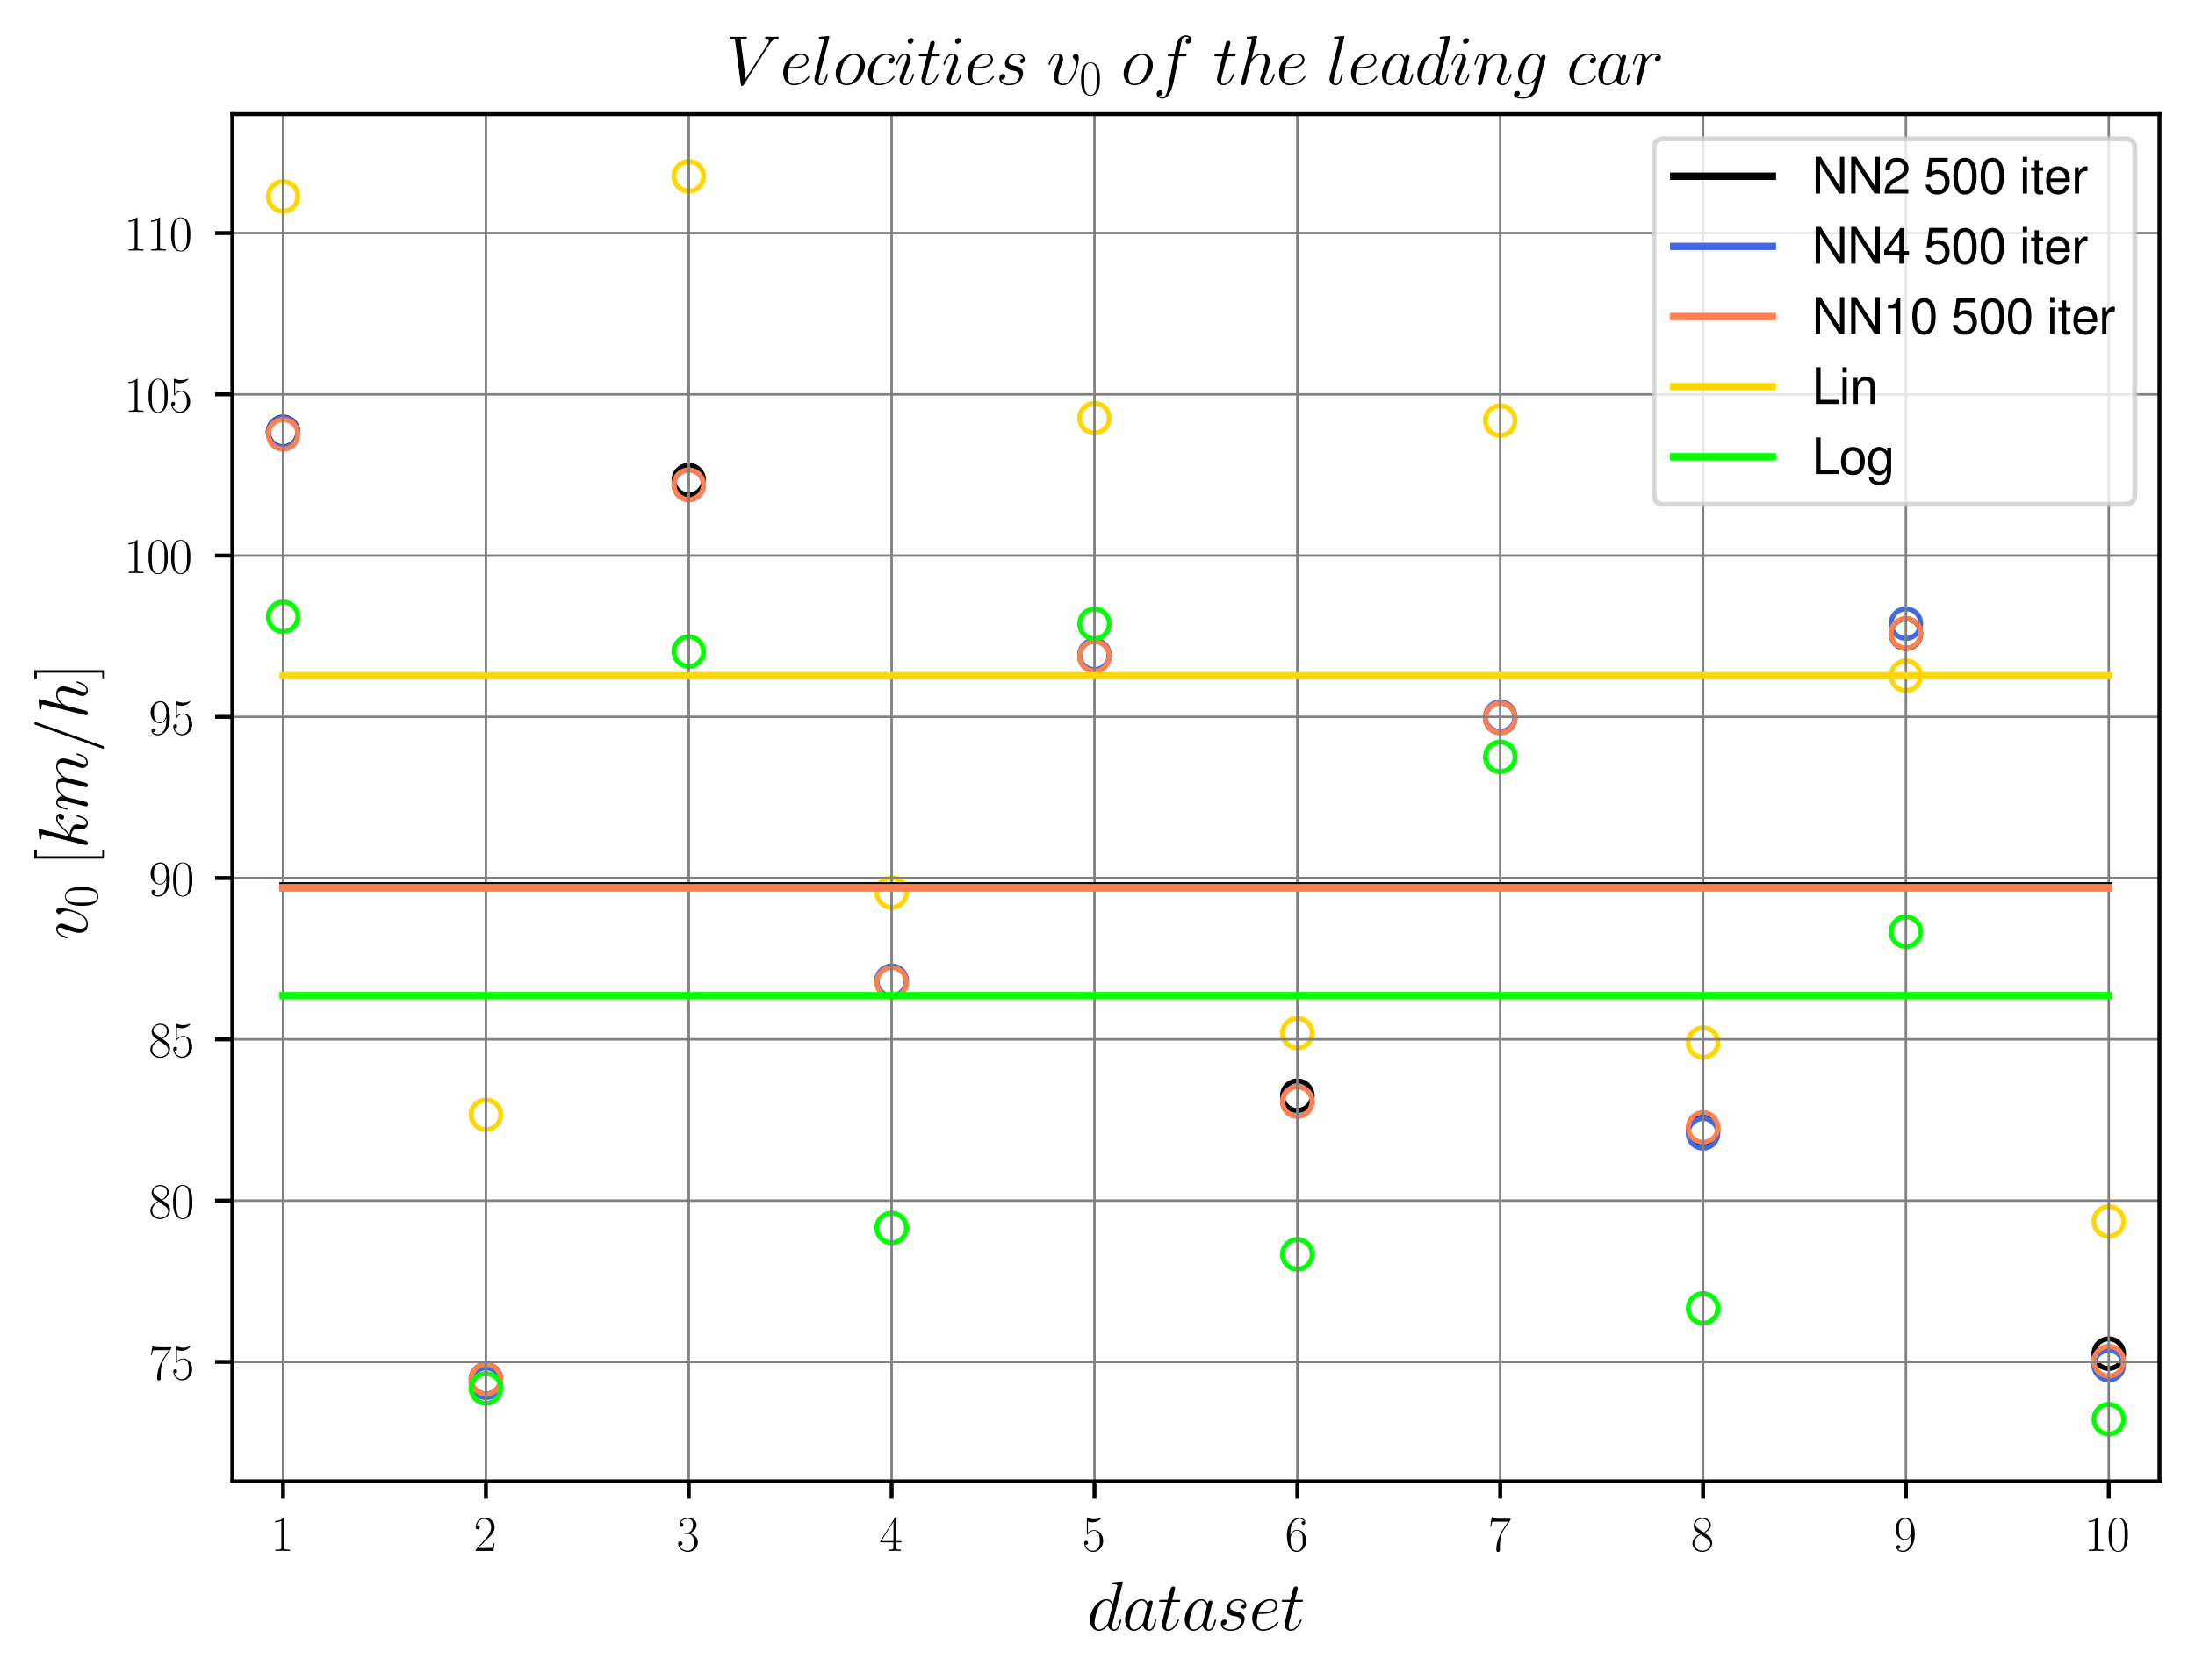 <?xml version="1.0" encoding="utf-8" standalone="no"?>
<!DOCTYPE svg PUBLIC "-//W3C//DTD SVG 1.1//EN"
  "http://www.w3.org/Graphics/SVG/1.1/DTD/svg11.dtd">
<svg xmlns:xlink="http://www.w3.org/1999/xlink" width="444.892pt" height="340.666pt" viewBox="0 0 444.892 340.666" xmlns="http://www.w3.org/2000/svg" version="1.1">
 <defs>
  <style type="text/css">*{stroke-linejoin: round; stroke-linecap: butt}</style>
 </defs>
 <g id="figure_1">
  <g id="patch_1">
   <path d="M 0 340.666 
L 444.892 340.666 
L 444.892 0 
L 0 0 
z
" style="fill: #ffffff"/>
  </g>
  <g id="axes_1">
   <g id="patch_2">
    <path d="M 47.092 300.338 
L 437.692 300.338 
L 437.692 23.138 
L 47.092 23.138 
z
" style="fill: #ffffff"/>
   </g>
   <g id="PathCollection_1">
    <path d="M 57.371 90.564 
C 58.166 90.564 58.929 90.248 59.492 89.686 
C 60.055 89.123 60.371 88.36 60.371 87.564 
C 60.371 86.769 60.055 86.006 59.492 85.443 
C 58.929 84.881 58.166 84.564 57.371 84.564 
C 56.575 84.564 55.812 84.881 55.249 85.443 
C 54.687 86.006 54.371 86.769 54.371 87.564 
C 54.371 88.36 54.687 89.123 55.249 89.686 
C 55.812 90.248 56.575 90.564 57.371 90.564 
L 57.371 90.564 
z
" clip-path="url(#p08a00a762c)" style="fill: none; stroke: #000000"/>
   </g>
   <g id="PathCollection_2">
    <path d="M 98.486 282.615 
C 99.282 282.615 100.045 282.299 100.608 281.736 
C 101.17 281.174 101.486 280.41 101.486 279.615 
C 101.486 278.819 101.17 278.056 100.608 277.494 
C 100.045 276.931 99.282 276.615 98.486 276.615 
C 97.691 276.615 96.928 276.931 96.365 277.494 
C 95.803 278.056 95.486 278.819 95.486 279.615 
C 95.486 280.41 95.803 281.174 96.365 281.736 
C 96.928 282.299 97.691 282.615 98.486 282.615 
L 98.486 282.615 
z
" clip-path="url(#p08a00a762c)" style="fill: none; stroke: #000000"/>
   </g>
   <g id="PathCollection_3">
    <path d="M 139.602 100.338 
C 140.398 100.338 141.161 100.022 141.724 99.459 
C 142.286 98.896 142.602 98.133 142.602 97.338 
C 142.602 96.542 142.286 95.779 141.724 95.216 
C 141.161 94.654 140.398 94.338 139.602 94.338 
C 138.807 94.338 138.043 94.654 137.481 95.216 
C 136.918 95.779 136.602 96.542 136.602 97.338 
C 136.602 98.133 136.918 98.896 137.481 99.459 
C 138.043 100.022 138.807 100.338 139.602 100.338 
L 139.602 100.338 
z
" clip-path="url(#p08a00a762c)" style="fill: none; stroke: #000000"/>
   </g>
   <g id="PathCollection_4">
    <path d="M 180.718 201.96 
C 181.514 201.96 182.277 201.644 182.839 201.082 
C 183.402 200.519 183.718 199.756 183.718 198.96 
C 183.718 198.165 183.402 197.402 182.839 196.839 
C 182.277 196.276 181.514 195.96 180.718 195.96 
C 179.922 195.96 179.159 196.276 178.597 196.839 
C 178.034 197.402 177.718 198.165 177.718 198.96 
C 177.718 199.756 178.034 200.519 178.597 201.082 
C 179.159 201.644 179.922 201.96 180.718 201.96 
L 180.718 201.96 
z
" clip-path="url(#p08a00a762c)" style="fill: none; stroke: #000000"/>
   </g>
   <g id="PathCollection_5">
    <path d="M 221.834 135.991 
C 222.629 135.991 223.393 135.675 223.955 135.112 
C 224.518 134.55 224.834 133.786 224.834 132.991 
C 224.834 132.195 224.518 131.432 223.955 130.87 
C 223.393 130.307 222.629 129.991 221.834 129.991 
C 221.038 129.991 220.275 130.307 219.712 130.87 
C 219.15 131.432 218.834 132.195 218.834 132.991 
C 218.834 133.786 219.15 134.55 219.712 135.112 
C 220.275 135.675 221.038 135.991 221.834 135.991 
L 221.834 135.991 
z
" clip-path="url(#p08a00a762c)" style="fill: none; stroke: #000000"/>
   </g>
   <g id="PathCollection_6">
    <path d="M 262.95 225.141 
C 263.745 225.141 264.508 224.825 265.071 224.262 
C 265.633 223.7 265.95 222.936 265.95 222.141 
C 265.95 221.345 265.633 220.582 265.071 220.02 
C 264.508 219.457 263.745 219.141 262.95 219.141 
C 262.154 219.141 261.391 219.457 260.828 220.02 
C 260.266 220.582 259.95 221.345 259.95 222.141 
C 259.95 222.936 260.266 223.7 260.828 224.262 
C 261.391 224.825 262.154 225.141 262.95 225.141 
L 262.95 225.141 
z
" clip-path="url(#p08a00a762c)" style="fill: none; stroke: #000000"/>
   </g>
   <g id="PathCollection_7">
    <path d="M 304.065 148.545 
C 304.861 148.545 305.624 148.229 306.187 147.666 
C 306.749 147.103 307.065 146.34 307.065 145.545 
C 307.065 144.749 306.749 143.986 306.187 143.423 
C 305.624 142.861 304.861 142.545 304.065 142.545 
C 303.27 142.545 302.507 142.861 301.944 143.423 
C 301.381 143.986 301.065 144.749 301.065 145.545 
C 301.065 146.34 301.381 147.103 301.944 147.666 
C 302.507 148.229 303.27 148.545 304.065 148.545 
L 304.065 148.545 
z
" clip-path="url(#p08a00a762c)" style="fill: none; stroke: #000000"/>
   </g>
   <g id="PathCollection_8">
    <path d="M 345.181 232.023 
C 345.977 232.023 346.74 231.707 347.302 231.144 
C 347.865 230.582 348.181 229.819 348.181 229.023 
C 348.181 228.227 347.865 227.464 347.302 226.902 
C 346.74 226.339 345.977 226.023 345.181 226.023 
C 344.386 226.023 343.622 226.339 343.06 226.902 
C 342.497 227.464 342.181 228.227 342.181 229.023 
C 342.181 229.819 342.497 230.582 343.06 231.144 
C 343.622 231.707 344.386 232.023 345.181 232.023 
L 345.181 232.023 
z
" clip-path="url(#p08a00a762c)" style="fill: none; stroke: #000000"/>
   </g>
   <g id="PathCollection_9">
    <path d="M 386.297 131.465 
C 387.093 131.465 387.856 131.149 388.418 130.586 
C 388.981 130.023 389.297 129.26 389.297 128.465 
C 389.297 127.669 388.981 126.906 388.418 126.343 
C 387.856 125.781 387.093 125.465 386.297 125.465 
C 385.501 125.465 384.738 125.781 384.176 126.343 
C 383.613 126.906 383.297 127.669 383.297 128.465 
C 383.297 129.26 383.613 130.023 384.176 130.586 
C 384.738 131.149 385.501 131.465 386.297 131.465 
L 386.297 131.465 
z
" clip-path="url(#p08a00a762c)" style="fill: none; stroke: #000000"/>
   </g>
   <g id="PathCollection_10">
    <path d="M 427.413 277.448 
C 428.208 277.448 428.971 277.132 429.534 276.57 
C 430.097 276.007 430.413 275.244 430.413 274.448 
C 430.413 273.653 430.097 272.889 429.534 272.327 
C 428.971 271.764 428.208 271.448 427.413 271.448 
C 426.617 271.448 425.854 271.764 425.291 272.327 
C 424.729 272.889 424.413 273.653 424.413 274.448 
C 424.413 275.244 424.729 276.007 425.291 276.57 
C 425.854 277.132 426.617 277.448 427.413 277.448 
L 427.413 277.448 
z
" clip-path="url(#p08a00a762c)" style="fill: none; stroke: #000000"/>
   </g>
   <g id="PathCollection_11">
    <path d="M 57.371 90.63 
C 58.166 90.63 58.929 90.314 59.492 89.751 
C 60.055 89.188 60.371 88.425 60.371 87.63 
C 60.371 86.834 60.055 86.071 59.492 85.508 
C 58.929 84.946 58.166 84.63 57.371 84.63 
C 56.575 84.63 55.812 84.946 55.249 85.508 
C 54.687 86.071 54.371 86.834 54.371 87.63 
C 54.371 88.425 54.687 89.188 55.249 89.751 
C 55.812 90.314 56.575 90.63 57.371 90.63 
L 57.371 90.63 
z
" clip-path="url(#p08a00a762c)" style="fill: none; stroke: #4169e1"/>
   </g>
   <g id="PathCollection_12">
    <path d="M 98.486 283.344 
C 99.282 283.344 100.045 283.027 100.608 282.465 
C 101.17 281.902 101.486 281.139 101.486 280.344 
C 101.486 279.548 101.17 278.785 100.608 278.222 
C 100.045 277.66 99.282 277.344 98.486 277.344 
C 97.691 277.344 96.928 277.66 96.365 278.222 
C 95.803 278.785 95.486 279.548 95.486 280.344 
C 95.486 281.139 95.803 281.902 96.365 282.465 
C 96.928 283.027 97.691 283.344 98.486 283.344 
L 98.486 283.344 
z
" clip-path="url(#p08a00a762c)" style="fill: none; stroke: #4169e1"/>
   </g>
   <g id="PathCollection_13">
    <path d="M 139.602 101.307 
C 140.398 101.307 141.161 100.991 141.724 100.428 
C 142.286 99.865 142.602 99.102 142.602 98.307 
C 142.602 97.511 142.286 96.748 141.724 96.185 
C 141.161 95.623 140.398 95.307 139.602 95.307 
C 138.807 95.307 138.043 95.623 137.481 96.185 
C 136.918 96.748 136.602 97.511 136.602 98.307 
C 136.602 99.102 136.918 99.865 137.481 100.428 
C 138.043 100.991 138.807 101.307 139.602 101.307 
L 139.602 101.307 
z
" clip-path="url(#p08a00a762c)" style="fill: none; stroke: #4169e1"/>
   </g>
   <g id="PathCollection_14">
    <path d="M 180.718 201.846 
C 181.514 201.846 182.277 201.53 182.839 200.968 
C 183.402 200.405 183.718 199.642 183.718 198.846 
C 183.718 198.051 183.402 197.288 182.839 196.725 
C 182.277 196.162 181.514 195.846 180.718 195.846 
C 179.922 195.846 179.159 196.162 178.597 196.725 
C 178.034 197.288 177.718 198.051 177.718 198.846 
C 177.718 199.642 178.034 200.405 178.597 200.968 
C 179.159 201.53 179.922 201.846 180.718 201.846 
L 180.718 201.846 
z
" clip-path="url(#p08a00a762c)" style="fill: none; stroke: #4169e1"/>
   </g>
   <g id="PathCollection_15">
    <path d="M 221.834 135.747 
C 222.629 135.747 223.393 135.43 223.955 134.868 
C 224.518 134.305 224.834 133.542 224.834 132.747 
C 224.834 131.951 224.518 131.188 223.955 130.625 
C 223.393 130.063 222.629 129.747 221.834 129.747 
C 221.038 129.747 220.275 130.063 219.712 130.625 
C 219.15 131.188 218.834 131.951 218.834 132.747 
C 218.834 133.542 219.15 134.305 219.712 134.868 
C 220.275 135.43 221.038 135.747 221.834 135.747 
L 221.834 135.747 
z
" clip-path="url(#p08a00a762c)" style="fill: none; stroke: #4169e1"/>
   </g>
   <g id="PathCollection_16">
    <path d="M 262.95 226.277 
C 263.745 226.277 264.508 225.961 265.071 225.399 
C 265.633 224.836 265.95 224.073 265.95 223.277 
C 265.95 222.482 265.633 221.719 265.071 221.156 
C 264.508 220.593 263.745 220.277 262.95 220.277 
C 262.154 220.277 261.391 220.593 260.828 221.156 
C 260.266 221.719 259.95 222.482 259.95 223.277 
C 259.95 224.073 260.266 224.836 260.828 225.399 
C 261.391 225.961 262.154 226.277 262.95 226.277 
L 262.95 226.277 
z
" clip-path="url(#p08a00a762c)" style="fill: none; stroke: #4169e1"/>
   </g>
   <g id="PathCollection_17">
    <path d="M 304.065 148.286 
C 304.861 148.286 305.624 147.97 306.187 147.407 
C 306.749 146.845 307.065 146.081 307.065 145.286 
C 307.065 144.49 306.749 143.727 306.187 143.165 
C 305.624 142.602 304.861 142.286 304.065 142.286 
C 303.27 142.286 302.507 142.602 301.944 143.165 
C 301.381 143.727 301.065 144.49 301.065 145.286 
C 301.065 146.081 301.381 146.845 301.944 147.407 
C 302.507 147.97 303.27 148.286 304.065 148.286 
L 304.065 148.286 
z
" clip-path="url(#p08a00a762c)" style="fill: none; stroke: #4169e1"/>
   </g>
   <g id="PathCollection_18">
    <path d="M 345.181 232.791 
C 345.977 232.791 346.74 232.474 347.302 231.912 
C 347.865 231.349 348.181 230.586 348.181 229.791 
C 348.181 228.995 347.865 228.232 347.302 227.669 
C 346.74 227.107 345.977 226.791 345.181 226.791 
C 344.386 226.791 343.622 227.107 343.06 227.669 
C 342.497 228.232 342.181 228.995 342.181 229.791 
C 342.181 230.586 342.497 231.349 343.06 231.912 
C 343.622 232.474 344.386 232.791 345.181 232.791 
L 345.181 232.791 
z
" clip-path="url(#p08a00a762c)" style="fill: none; stroke: #4169e1"/>
   </g>
   <g id="PathCollection_19">
    <path d="M 386.297 129.428 
C 387.093 129.428 387.856 129.112 388.418 128.55 
C 388.981 127.987 389.297 127.224 389.297 126.428 
C 389.297 125.633 388.981 124.87 388.418 124.307 
C 387.856 123.745 387.093 123.428 386.297 123.428 
C 385.501 123.428 384.738 123.745 384.176 124.307 
C 383.613 124.87 383.297 125.633 383.297 126.428 
C 383.297 127.224 383.613 127.987 384.176 128.55 
C 384.738 129.112 385.501 129.428 386.297 129.428 
L 386.297 129.428 
z
" clip-path="url(#p08a00a762c)" style="fill: none; stroke: #4169e1"/>
   </g>
   <g id="PathCollection_20">
    <path d="M 427.413 279.788 
C 428.208 279.788 428.971 279.472 429.534 278.91 
C 430.097 278.347 430.413 277.584 430.413 276.788 
C 430.413 275.993 430.097 275.23 429.534 274.667 
C 428.971 274.105 428.208 273.788 427.413 273.788 
C 426.617 273.788 425.854 274.105 425.291 274.667 
C 424.729 275.23 424.413 275.993 424.413 276.788 
C 424.413 277.584 424.729 278.347 425.291 278.91 
C 425.854 279.472 426.617 279.788 427.413 279.788 
L 427.413 279.788 
z
" clip-path="url(#p08a00a762c)" style="fill: none; stroke: #4169e1"/>
   </g>
   <g id="PathCollection_21">
    <path d="M 57.371 91.067 
C 58.166 91.067 58.929 90.751 59.492 90.188 
C 60.055 89.625 60.371 88.862 60.371 88.067 
C 60.371 87.271 60.055 86.508 59.492 85.945 
C 58.929 85.383 58.166 85.067 57.371 85.067 
C 56.575 85.067 55.812 85.383 55.249 85.945 
C 54.687 86.508 54.371 87.271 54.371 88.067 
C 54.371 88.862 54.687 89.625 55.249 90.188 
C 55.812 90.751 56.575 91.067 57.371 91.067 
L 57.371 91.067 
z
" clip-path="url(#p08a00a762c)" style="fill: none; stroke: #ff7f50"/>
   </g>
   <g id="PathCollection_22">
    <path d="M 98.486 282.622 
C 99.282 282.622 100.045 282.306 100.608 281.743 
C 101.17 281.18 101.486 280.417 101.486 279.622 
C 101.486 278.826 101.17 278.063 100.608 277.5 
C 100.045 276.938 99.282 276.622 98.486 276.622 
C 97.691 276.622 96.928 276.938 96.365 277.5 
C 95.803 278.063 95.486 278.826 95.486 279.622 
C 95.486 280.417 95.803 281.18 96.365 281.743 
C 96.928 282.306 97.691 282.622 98.486 282.622 
L 98.486 282.622 
z
" clip-path="url(#p08a00a762c)" style="fill: none; stroke: #ff7f50"/>
   </g>
   <g id="PathCollection_23">
    <path d="M 139.602 101.273 
C 140.398 101.273 141.161 100.957 141.724 100.394 
C 142.286 99.832 142.602 99.068 142.602 98.273 
C 142.602 97.477 142.286 96.714 141.724 96.152 
C 141.161 95.589 140.398 95.273 139.602 95.273 
C 138.807 95.273 138.043 95.589 137.481 96.152 
C 136.918 96.714 136.602 97.477 136.602 98.273 
C 136.602 99.068 136.918 99.832 137.481 100.394 
C 138.043 100.957 138.807 101.273 139.602 101.273 
L 139.602 101.273 
z
" clip-path="url(#p08a00a762c)" style="fill: none; stroke: #ff7f50"/>
   </g>
   <g id="PathCollection_24">
    <path d="M 180.718 202.194 
C 181.514 202.194 182.277 201.877 182.839 201.315 
C 183.402 200.752 183.718 199.989 183.718 199.194 
C 183.718 198.398 183.402 197.635 182.839 197.072 
C 182.277 196.51 181.514 196.194 180.718 196.194 
C 179.922 196.194 179.159 196.51 178.597 197.072 
C 178.034 197.635 177.718 198.398 177.718 199.194 
C 177.718 199.989 178.034 200.752 178.597 201.315 
C 179.159 201.877 179.922 202.194 180.718 202.194 
L 180.718 202.194 
z
" clip-path="url(#p08a00a762c)" style="fill: none; stroke: #ff7f50"/>
   </g>
   <g id="PathCollection_25">
    <path d="M 221.834 136.056 
C 222.629 136.056 223.393 135.74 223.955 135.177 
C 224.518 134.615 224.834 133.852 224.834 133.056 
C 224.834 132.26 224.518 131.497 223.955 130.935 
C 223.393 130.372 222.629 130.056 221.834 130.056 
C 221.038 130.056 220.275 130.372 219.712 130.935 
C 219.15 131.497 218.834 132.26 218.834 133.056 
C 218.834 133.852 219.15 134.615 219.712 135.177 
C 220.275 135.74 221.038 136.056 221.834 136.056 
L 221.834 136.056 
z
" clip-path="url(#p08a00a762c)" style="fill: none; stroke: #ff7f50"/>
   </g>
   <g id="PathCollection_26">
    <path d="M 262.95 226.357 
C 263.745 226.357 264.508 226.041 265.071 225.479 
C 265.633 224.916 265.95 224.153 265.95 223.357 
C 265.95 222.562 265.633 221.799 265.071 221.236 
C 264.508 220.673 263.745 220.357 262.95 220.357 
C 262.154 220.357 261.391 220.673 260.828 221.236 
C 260.266 221.799 259.95 222.562 259.95 223.357 
C 259.95 224.153 260.266 224.916 260.828 225.479 
C 261.391 226.041 262.154 226.357 262.95 226.357 
L 262.95 226.357 
z
" clip-path="url(#p08a00a762c)" style="fill: none; stroke: #ff7f50"/>
   </g>
   <g id="PathCollection_27">
    <path d="M 304.065 148.545 
C 304.861 148.545 305.624 148.229 306.187 147.666 
C 306.749 147.103 307.065 146.34 307.065 145.545 
C 307.065 144.749 306.749 143.986 306.187 143.423 
C 305.624 142.861 304.861 142.545 304.065 142.545 
C 303.27 142.545 302.507 142.861 301.944 143.423 
C 301.381 143.986 301.065 144.749 301.065 145.545 
C 301.065 146.34 301.381 147.103 301.944 147.666 
C 302.507 148.229 303.27 148.545 304.065 148.545 
L 304.065 148.545 
z
" clip-path="url(#p08a00a762c)" style="fill: none; stroke: #ff7f50"/>
   </g>
   <g id="PathCollection_28">
    <path d="M 345.181 231.571 
C 345.977 231.571 346.74 231.255 347.302 230.692 
C 347.865 230.13 348.181 229.366 348.181 228.571 
C 348.181 227.775 347.865 227.012 347.302 226.449 
C 346.74 225.887 345.977 225.571 345.181 225.571 
C 344.386 225.571 343.622 225.887 343.06 226.449 
C 342.497 227.012 342.181 227.775 342.181 228.571 
C 342.181 229.366 342.497 230.13 343.06 230.692 
C 343.622 231.255 344.386 231.571 345.181 231.571 
L 345.181 231.571 
z
" clip-path="url(#p08a00a762c)" style="fill: none; stroke: #ff7f50"/>
   </g>
   <g id="PathCollection_29">
    <path d="M 386.297 131.392 
C 387.093 131.392 387.856 131.076 388.418 130.513 
C 388.981 129.951 389.297 129.188 389.297 128.392 
C 389.297 127.597 388.981 126.833 388.418 126.271 
C 387.856 125.708 387.093 125.392 386.297 125.392 
C 385.501 125.392 384.738 125.708 384.176 126.271 
C 383.613 126.833 383.297 127.597 383.297 128.392 
C 383.297 129.188 383.613 129.951 384.176 130.513 
C 384.738 131.076 385.501 131.392 386.297 131.392 
L 386.297 131.392 
z
" clip-path="url(#p08a00a762c)" style="fill: none; stroke: #ff7f50"/>
   </g>
   <g id="PathCollection_30">
    <path d="M 427.413 278.963 
C 428.208 278.963 428.971 278.647 429.534 278.084 
C 430.097 277.522 430.413 276.758 430.413 275.963 
C 430.413 275.167 430.097 274.404 429.534 273.842 
C 428.971 273.279 428.208 272.963 427.413 272.963 
C 426.617 272.963 425.854 273.279 425.291 273.842 
C 424.729 274.404 424.413 275.167 424.413 275.963 
C 424.413 276.758 424.729 277.522 425.291 278.084 
C 425.854 278.647 426.617 278.963 427.413 278.963 
L 427.413 278.963 
z
" clip-path="url(#p08a00a762c)" style="fill: none; stroke: #ff7f50"/>
   </g>
   <g id="PathCollection_31">
    <path d="M 57.371 42.822 
C 58.166 42.822 58.929 42.506 59.492 41.943 
C 60.055 41.381 60.371 40.618 60.371 39.822 
C 60.371 39.027 60.055 38.263 59.492 37.701 
C 58.929 37.138 58.166 36.822 57.371 36.822 
C 56.575 36.822 55.812 37.138 55.249 37.701 
C 54.687 38.263 54.371 39.027 54.371 39.822 
C 54.371 40.618 54.687 41.381 55.249 41.943 
C 55.812 42.506 56.575 42.822 57.371 42.822 
L 57.371 42.822 
z
" clip-path="url(#p08a00a762c)" style="fill: none; stroke: #ffd700"/>
   </g>
   <g id="PathCollection_32">
    <path d="M 98.486 229.012 
C 99.282 229.012 100.045 228.696 100.608 228.133 
C 101.17 227.57 101.486 226.807 101.486 226.012 
C 101.486 225.216 101.17 224.453 100.608 223.89 
C 100.045 223.328 99.282 223.012 98.486 223.012 
C 97.691 223.012 96.928 223.328 96.365 223.89 
C 95.803 224.453 95.486 225.216 95.486 226.012 
C 95.486 226.807 95.803 227.57 96.365 228.133 
C 96.928 228.696 97.691 229.012 98.486 229.012 
L 98.486 229.012 
z
" clip-path="url(#p08a00a762c)" style="fill: none; stroke: #ffd700"/>
   </g>
   <g id="PathCollection_33">
    <path d="M 139.602 38.738 
C 140.398 38.738 141.161 38.422 141.724 37.859 
C 142.286 37.296 142.602 36.533 142.602 35.738 
C 142.602 34.942 142.286 34.179 141.724 33.616 
C 141.161 33.054 140.398 32.738 139.602 32.738 
C 138.807 32.738 138.043 33.054 137.481 33.616 
C 136.918 34.179 136.602 34.942 136.602 35.738 
C 136.602 36.533 136.918 37.296 137.481 37.859 
C 138.043 38.422 138.807 38.738 139.602 38.738 
L 139.602 38.738 
z
" clip-path="url(#p08a00a762c)" style="fill: none; stroke: #ffd700"/>
   </g>
   <g id="PathCollection_34">
    <path d="M 180.718 183.971 
C 181.514 183.971 182.277 183.655 182.839 183.092 
C 183.402 182.53 183.718 181.767 183.718 180.971 
C 183.718 180.175 183.402 179.412 182.839 178.85 
C 182.277 178.287 181.514 177.971 180.718 177.971 
C 179.922 177.971 179.159 178.287 178.597 178.85 
C 178.034 179.412 177.718 180.175 177.718 180.971 
C 177.718 181.767 178.034 182.53 178.597 183.092 
C 179.159 183.655 179.922 183.971 180.718 183.971 
L 180.718 183.971 
z
" clip-path="url(#p08a00a762c)" style="fill: none; stroke: #ffd700"/>
   </g>
   <g id="PathCollection_35">
    <path d="M 221.834 87.782 
C 222.629 87.782 223.393 87.465 223.955 86.903 
C 224.518 86.34 224.834 85.577 224.834 84.782 
C 224.834 83.986 224.518 83.223 223.955 82.66 
C 223.393 82.098 222.629 81.782 221.834 81.782 
C 221.038 81.782 220.275 82.098 219.712 82.66 
C 219.15 83.223 218.834 83.986 218.834 84.782 
C 218.834 85.577 219.15 86.34 219.712 86.903 
C 220.275 87.465 221.038 87.782 221.834 87.782 
L 221.834 87.782 
z
" clip-path="url(#p08a00a762c)" style="fill: none; stroke: #ffd700"/>
   </g>
   <g id="PathCollection_36">
    <path d="M 262.95 212.472 
C 263.745 212.472 264.508 212.156 265.071 211.593 
C 265.633 211.03 265.95 210.267 265.95 209.472 
C 265.95 208.676 265.633 207.913 265.071 207.35 
C 264.508 206.788 263.745 206.472 262.95 206.472 
C 262.154 206.472 261.391 206.788 260.828 207.35 
C 260.266 207.913 259.95 208.676 259.95 209.472 
C 259.95 210.267 260.266 211.03 260.828 211.593 
C 261.391 212.156 262.154 212.472 262.95 212.472 
L 262.95 212.472 
z
" clip-path="url(#p08a00a762c)" style="fill: none; stroke: #ffd700"/>
   </g>
   <g id="PathCollection_37">
    <path d="M 304.065 88.275 
C 304.861 88.275 305.624 87.959 306.187 87.397 
C 306.749 86.834 307.065 86.071 307.065 85.275 
C 307.065 84.48 306.749 83.716 306.187 83.154 
C 305.624 82.591 304.861 82.275 304.065 82.275 
C 303.27 82.275 302.507 82.591 301.944 83.154 
C 301.381 83.716 301.065 84.48 301.065 85.275 
C 301.065 86.071 301.381 86.834 301.944 87.397 
C 302.507 87.959 303.27 88.275 304.065 88.275 
L 304.065 88.275 
z
" clip-path="url(#p08a00a762c)" style="fill: none; stroke: #ffd700"/>
   </g>
   <g id="PathCollection_38">
    <path d="M 345.181 214.383 
C 345.977 214.383 346.74 214.066 347.302 213.504 
C 347.865 212.941 348.181 212.178 348.181 211.383 
C 348.181 210.587 347.865 209.824 347.302 209.261 
C 346.74 208.699 345.977 208.383 345.181 208.383 
C 344.386 208.383 343.622 208.699 343.06 209.261 
C 342.497 209.824 342.181 210.587 342.181 211.383 
C 342.181 212.178 342.497 212.941 343.06 213.504 
C 343.622 214.066 344.386 214.383 345.181 214.383 
L 345.181 214.383 
z
" clip-path="url(#p08a00a762c)" style="fill: none; stroke: #ffd700"/>
   </g>
   <g id="PathCollection_39">
    <path d="M 386.297 140.001 
C 387.093 140.001 387.856 139.685 388.418 139.123 
C 388.981 138.56 389.297 137.797 389.297 137.001 
C 389.297 136.206 388.981 135.442 388.418 134.88 
C 387.856 134.317 387.093 134.001 386.297 134.001 
C 385.501 134.001 384.738 134.317 384.176 134.88 
C 383.613 135.442 383.297 136.206 383.297 137.001 
C 383.297 137.797 383.613 138.56 384.176 139.123 
C 384.738 139.685 385.501 140.001 386.297 140.001 
L 386.297 140.001 
z
" clip-path="url(#p08a00a762c)" style="fill: none; stroke: #ffd700"/>
   </g>
   <g id="PathCollection_40">
    <path d="M 427.413 250.64 
C 428.208 250.64 428.971 250.324 429.534 249.762 
C 430.097 249.199 430.413 248.436 430.413 247.64 
C 430.413 246.845 430.097 246.082 429.534 245.519 
C 428.971 244.956 428.208 244.64 427.413 244.64 
C 426.617 244.64 425.854 244.956 425.291 245.519 
C 424.729 246.082 424.413 246.845 424.413 247.64 
C 424.413 248.436 424.729 249.199 425.291 249.762 
C 425.854 250.324 426.617 250.64 427.413 250.64 
L 427.413 250.64 
z
" clip-path="url(#p08a00a762c)" style="fill: none; stroke: #ffd700"/>
   </g>
   <g id="PathCollection_41">
    <path d="M 57.371 128.046 
C 58.166 128.046 58.929 127.73 59.492 127.167 
C 60.055 126.604 60.371 125.841 60.371 125.046 
C 60.371 124.25 60.055 123.487 59.492 122.924 
C 58.929 122.362 58.166 122.046 57.371 122.046 
C 56.575 122.046 55.812 122.362 55.249 122.924 
C 54.687 123.487 54.371 124.25 54.371 125.046 
C 54.371 125.841 54.687 126.604 55.249 127.167 
C 55.812 127.73 56.575 128.046 57.371 128.046 
L 57.371 128.046 
z
" clip-path="url(#p08a00a762c)" style="fill: none; stroke: #00ff00"/>
   </g>
   <g id="PathCollection_42">
    <path d="M 98.486 284.493 
C 99.282 284.493 100.045 284.177 100.608 283.614 
C 101.17 283.052 101.486 282.289 101.486 281.493 
C 101.486 280.697 101.17 279.934 100.608 279.372 
C 100.045 278.809 99.282 278.493 98.486 278.493 
C 97.691 278.493 96.928 278.809 96.365 279.372 
C 95.803 279.934 95.486 280.697 95.486 281.493 
C 95.486 282.289 95.803 283.052 96.365 283.614 
C 96.928 284.177 97.691 284.493 98.486 284.493 
L 98.486 284.493 
z
" clip-path="url(#p08a00a762c)" style="fill: none; stroke: #00ff00"/>
   </g>
   <g id="PathCollection_43">
    <path d="M 139.602 135.094 
C 140.398 135.094 141.161 134.778 141.724 134.215 
C 142.286 133.653 142.602 132.889 142.602 132.094 
C 142.602 131.298 142.286 130.535 141.724 129.972 
C 141.161 129.41 140.398 129.094 139.602 129.094 
C 138.807 129.094 138.043 129.41 137.481 129.972 
C 136.918 130.535 136.602 131.298 136.602 132.094 
C 136.602 132.889 136.918 133.653 137.481 134.215 
C 138.043 134.778 138.807 135.094 139.602 135.094 
L 139.602 135.094 
z
" clip-path="url(#p08a00a762c)" style="fill: none; stroke: #00ff00"/>
   </g>
   <g id="PathCollection_44">
    <path d="M 180.718 251.953 
C 181.514 251.953 182.277 251.637 182.839 251.074 
C 183.402 250.512 183.718 249.749 183.718 248.953 
C 183.718 248.158 183.402 247.394 182.839 246.832 
C 182.277 246.269 181.514 245.953 180.718 245.953 
C 179.922 245.953 179.159 246.269 178.597 246.832 
C 178.034 247.394 177.718 248.158 177.718 248.953 
C 177.718 249.749 178.034 250.512 178.597 251.074 
C 179.159 251.637 179.922 251.953 180.718 251.953 
L 180.718 251.953 
z
" clip-path="url(#p08a00a762c)" style="fill: none; stroke: #00ff00"/>
   </g>
   <g id="PathCollection_45">
    <path d="M 221.834 129.47 
C 222.629 129.47 223.393 129.154 223.955 128.591 
C 224.518 128.029 224.834 127.266 224.834 126.47 
C 224.834 125.675 224.518 124.911 223.955 124.349 
C 223.393 123.786 222.629 123.47 221.834 123.47 
C 221.038 123.47 220.275 123.786 219.712 124.349 
C 219.15 124.911 218.834 125.675 218.834 126.47 
C 218.834 127.266 219.15 128.029 219.712 128.591 
C 220.275 129.154 221.038 129.47 221.834 129.47 
L 221.834 129.47 
z
" clip-path="url(#p08a00a762c)" style="fill: none; stroke: #00ff00"/>
   </g>
   <g id="PathCollection_46">
    <path d="M 262.95 257.307 
C 263.745 257.307 264.508 256.991 265.071 256.428 
C 265.633 255.866 265.95 255.103 265.95 254.307 
C 265.95 253.511 265.633 252.748 265.071 252.186 
C 264.508 251.623 263.745 251.307 262.95 251.307 
C 262.154 251.307 261.391 251.623 260.828 252.186 
C 260.266 252.748 259.95 253.511 259.95 254.307 
C 259.95 255.103 260.266 255.866 260.828 256.428 
C 261.391 256.991 262.154 257.307 262.95 257.307 
L 262.95 257.307 
z
" clip-path="url(#p08a00a762c)" style="fill: none; stroke: #00ff00"/>
   </g>
   <g id="PathCollection_47">
    <path d="M 304.065 156.444 
C 304.861 156.444 305.624 156.128 306.187 155.566 
C 306.749 155.003 307.065 154.24 307.065 153.444 
C 307.065 152.649 306.749 151.886 306.187 151.323 
C 305.624 150.76 304.861 150.444 304.065 150.444 
C 303.27 150.444 302.507 150.76 301.944 151.323 
C 301.381 151.886 301.065 152.649 301.065 153.444 
C 301.065 154.24 301.381 155.003 301.944 155.566 
C 302.507 156.128 303.27 156.444 304.065 156.444 
L 304.065 156.444 
z
" clip-path="url(#p08a00a762c)" style="fill: none; stroke: #00ff00"/>
   </g>
   <g id="PathCollection_48">
    <path d="M 345.181 268.262 
C 345.977 268.262 346.74 267.946 347.302 267.384 
C 347.865 266.821 348.181 266.058 348.181 265.262 
C 348.181 264.467 347.865 263.704 347.302 263.141 
C 346.74 262.579 345.977 262.262 345.181 262.262 
C 344.386 262.262 343.622 262.579 343.06 263.141 
C 342.497 263.704 342.181 264.467 342.181 265.262 
C 342.181 266.058 342.497 266.821 343.06 267.384 
C 343.622 267.946 344.386 268.262 345.181 268.262 
L 345.181 268.262 
z
" clip-path="url(#p08a00a762c)" style="fill: none; stroke: #00ff00"/>
   </g>
   <g id="PathCollection_49">
    <path d="M 386.297 191.891 
C 387.093 191.891 387.856 191.575 388.418 191.013 
C 388.981 190.45 389.297 189.687 389.297 188.891 
C 389.297 188.096 388.981 187.333 388.418 186.77 
C 387.856 186.207 387.093 185.891 386.297 185.891 
C 385.501 185.891 384.738 186.207 384.176 186.77 
C 383.613 187.333 383.297 188.096 383.297 188.891 
C 383.297 189.687 383.613 190.45 384.176 191.013 
C 384.738 191.575 385.501 191.891 386.297 191.891 
L 386.297 191.891 
z
" clip-path="url(#p08a00a762c)" style="fill: none; stroke: #00ff00"/>
   </g>
   <g id="PathCollection_50">
    <path d="M 427.413 290.738 
C 428.208 290.738 428.971 290.422 429.534 289.859 
C 430.097 289.296 430.413 288.533 430.413 287.738 
C 430.413 286.942 430.097 286.179 429.534 285.616 
C 428.971 285.054 428.208 284.738 427.413 284.738 
C 426.617 284.738 425.854 285.054 425.291 285.616 
C 424.729 286.179 424.413 286.942 424.413 287.738 
C 424.413 288.533 424.729 289.296 425.291 289.859 
C 425.854 290.422 426.617 290.738 427.413 290.738 
L 427.413 290.738 
z
" clip-path="url(#p08a00a762c)" style="fill: none; stroke: #00ff00"/>
   </g>
   <g id="matplotlib.axis_1">
    <g id="xtick_1">
     <g id="line2d_1">
      <path d="M 57.371 300.338 
L 57.371 23.138 
" clip-path="url(#p08a00a762c)" style="fill: none; stroke: #808080; stroke-width: 0.5; stroke-linecap: square"/>
     </g>
     <g id="line2d_2">
      <defs>
       <path id="m3f88530540" d="M 0 0 
L 0 3.5 
" style="stroke: #000000; stroke-width: 0.8"/>
      </defs>
      <g>
       <use xlink:href="#m3f88530540" x="57.371" y="300.338" style="stroke: #000000; stroke-width: 0.8"/>
      </g>
     </g>
     <g id="text_1">
      <!-- $\mathdefault{1}$ -->
      <g transform="translate(54.88 314.436) scale(0.1 -0.1)">
       <defs>
        <path id="CMR17-31" d="M 1702 4083 
C 1702 4217 1696 4224 1606 4224 
C 1357 3927 979 3833 621 3820 
C 602 3820 570 3820 563 3808 
C 557 3795 557 3782 557 3648 
C 755 3648 1088 3686 1344 3839 
L 1344 467 
C 1344 243 1331 166 781 166 
L 589 166 
L 589 0 
C 896 6 1216 12 1523 12 
C 1830 12 2150 6 2458 0 
L 2458 166 
L 2266 166 
C 1715 166 1702 236 1702 467 
L 1702 4083 
z
" transform="scale(0.016)"/>
       </defs>
       <use xlink:href="#CMR17-31" transform="scale(0.996)"/>
      </g>
     </g>
    </g>
    <g id="xtick_2">
     <g id="line2d_3">
      <path d="M 98.486 300.338 
L 98.486 23.138 
" clip-path="url(#p08a00a762c)" style="fill: none; stroke: #808080; stroke-width: 0.5; stroke-linecap: square"/>
     </g>
     <g id="line2d_4">
      <g>
       <use xlink:href="#m3f88530540" x="98.486" y="300.338" style="stroke: #000000; stroke-width: 0.8"/>
      </g>
     </g>
     <g id="text_2">
      <!-- $\mathdefault{2}$ -->
      <g transform="translate(95.996 314.436) scale(0.1 -0.1)">
       <defs>
        <path id="CMR17-32" d="M 2669 990 
L 2554 990 
C 2490 537 2438 460 2413 422 
C 2381 371 1920 371 1830 371 
L 602 371 
C 832 620 1280 1073 1824 1596 
C 2214 1966 2669 2400 2669 3033 
C 2669 3788 2067 4224 1395 4224 
C 691 4224 262 3603 262 3027 
C 262 2777 448 2745 525 2745 
C 589 2745 781 2783 781 3007 
C 781 3206 614 3264 525 3264 
C 486 3264 448 3257 422 3244 
C 544 3788 915 4057 1306 4057 
C 1862 4057 2227 3616 2227 3033 
C 2227 2477 1901 1998 1536 1583 
L 262 147 
L 262 0 
L 2515 0 
L 2669 990 
z
" transform="scale(0.016)"/>
       </defs>
       <use xlink:href="#CMR17-32" transform="scale(0.996)"/>
      </g>
     </g>
    </g>
    <g id="xtick_3">
     <g id="line2d_5">
      <path d="M 139.602 300.338 
L 139.602 23.138 
" clip-path="url(#p08a00a762c)" style="fill: none; stroke: #808080; stroke-width: 0.5; stroke-linecap: square"/>
     </g>
     <g id="line2d_6">
      <g>
       <use xlink:href="#m3f88530540" x="139.602" y="300.338" style="stroke: #000000; stroke-width: 0.8"/>
      </g>
     </g>
     <g id="text_3">
      <!-- $\mathdefault{3}$ -->
      <g transform="translate(137.112 314.436) scale(0.1 -0.1)">
       <defs>
        <path id="CMR17-33" d="M 1414 2176 
C 1984 2176 2234 1673 2234 1094 
C 2234 322 1824 25 1453 25 
C 1114 25 563 193 390 691 
C 422 678 454 678 486 678 
C 640 678 755 780 755 947 
C 755 1132 614 1216 486 1216 
C 378 1216 211 1164 211 927 
C 211 335 787 -128 1466 -128 
C 2176 -128 2720 432 2720 1087 
C 2720 1718 2208 2176 1600 2246 
C 2086 2347 2554 2776 2554 3353 
C 2554 3856 2048 4224 1472 4224 
C 890 4224 378 3862 378 3347 
C 378 3123 544 3084 627 3084 
C 762 3084 877 3167 877 3334 
C 877 3500 762 3584 627 3584 
C 602 3584 570 3584 544 3571 
C 730 3999 1235 4076 1459 4076 
C 1683 4076 2106 3966 2106 3347 
C 2106 3167 2080 2851 1862 2574 
C 1670 2329 1453 2316 1242 2297 
C 1210 2297 1062 2284 1037 2284 
C 992 2278 966 2272 966 2227 
C 966 2182 973 2176 1101 2176 
L 1414 2176 
z
" transform="scale(0.016)"/>
       </defs>
       <use xlink:href="#CMR17-33" transform="scale(0.996)"/>
      </g>
     </g>
    </g>
    <g id="xtick_4">
     <g id="line2d_7">
      <path d="M 180.718 300.338 
L 180.718 23.138 
" clip-path="url(#p08a00a762c)" style="fill: none; stroke: #808080; stroke-width: 0.5; stroke-linecap: square"/>
     </g>
     <g id="line2d_8">
      <g>
       <use xlink:href="#m3f88530540" x="180.718" y="300.338" style="stroke: #000000; stroke-width: 0.8"/>
      </g>
     </g>
     <g id="text_4">
      <!-- $\mathdefault{4}$ -->
      <g transform="translate(178.227 314.436) scale(0.1 -0.1)">
       <defs>
        <path id="CMR17-34" d="M 2150 4147 
C 2150 4281 2144 4288 2029 4288 
L 128 1254 
L 128 1088 
L 1779 1088 
L 1779 460 
C 1779 230 1766 166 1318 166 
L 1197 166 
L 1197 0 
C 1402 12 1747 12 1965 12 
C 2182 12 2528 12 2733 0 
L 2733 166 
L 2611 166 
C 2163 166 2150 230 2150 460 
L 2150 1088 
L 2803 1088 
L 2803 1254 
L 2150 1254 
L 2150 4147 
z
M 1798 3723 
L 1798 1254 
L 256 1254 
L 1798 3723 
z
" transform="scale(0.016)"/>
       </defs>
       <use xlink:href="#CMR17-34" transform="scale(0.996)"/>
      </g>
     </g>
    </g>
    <g id="xtick_5">
     <g id="line2d_9">
      <path d="M 221.834 300.338 
L 221.834 23.138 
" clip-path="url(#p08a00a762c)" style="fill: none; stroke: #808080; stroke-width: 0.5; stroke-linecap: square"/>
     </g>
     <g id="line2d_10">
      <g>
       <use xlink:href="#m3f88530540" x="221.834" y="300.338" style="stroke: #000000; stroke-width: 0.8"/>
      </g>
     </g>
     <g id="text_5">
      <!-- $\mathdefault{5}$ -->
      <g transform="translate(219.343 314.436) scale(0.1 -0.1)">
       <defs>
        <path id="CMR17-35" d="M 730 3750 
C 794 3724 1056 3641 1325 3641 
C 1920 3641 2246 3961 2432 4140 
C 2432 4191 2432 4224 2394 4224 
C 2387 4224 2374 4224 2323 4198 
C 2099 4102 1837 4032 1517 4032 
C 1325 4032 1037 4055 723 4191 
C 653 4224 640 4224 634 4224 
C 602 4224 595 4217 595 4090 
L 595 2231 
C 595 2113 595 2080 659 2080 
C 691 2080 704 2093 736 2139 
C 941 2435 1222 2560 1542 2560 
C 1766 2560 2246 2415 2246 1293 
C 2246 1087 2246 716 2054 422 
C 1894 159 1645 25 1370 25 
C 947 25 518 319 403 812 
C 429 806 480 793 506 793 
C 589 793 749 838 749 1036 
C 749 1209 627 1280 506 1280 
C 358 1280 262 1190 262 1011 
C 262 454 704 -128 1382 -128 
C 2042 -128 2669 441 2669 1267 
C 2669 2054 2170 2662 1549 2662 
C 1222 2662 947 2540 730 2304 
L 730 3750 
z
" transform="scale(0.016)"/>
       </defs>
       <use xlink:href="#CMR17-35" transform="scale(0.996)"/>
      </g>
     </g>
    </g>
    <g id="xtick_6">
     <g id="line2d_11">
      <path d="M 262.95 300.338 
L 262.95 23.138 
" clip-path="url(#p08a00a762c)" style="fill: none; stroke: #808080; stroke-width: 0.5; stroke-linecap: square"/>
     </g>
     <g id="line2d_12">
      <g>
       <use xlink:href="#m3f88530540" x="262.95" y="300.338" style="stroke: #000000; stroke-width: 0.8"/>
      </g>
     </g>
     <g id="text_6">
      <!-- $\mathdefault{6}$ -->
      <g transform="translate(260.459 314.436) scale(0.1 -0.1)">
       <defs>
        <path id="CMR17-36" d="M 678 2198 
C 678 3712 1395 4076 1811 4076 
C 1946 4076 2272 4049 2400 3782 
C 2298 3782 2106 3782 2106 3558 
C 2106 3385 2246 3328 2336 3328 
C 2394 3328 2566 3353 2566 3571 
C 2566 3987 2246 4224 1805 4224 
C 1043 4224 243 3411 243 2011 
C 243 257 966 -128 1478 -128 
C 2099 -128 2688 431 2688 1295 
C 2688 2101 2170 2688 1517 2688 
C 1126 2688 838 2430 678 1979 
L 678 2198 
z
M 1478 25 
C 691 25 691 1212 691 1450 
C 691 1914 909 2585 1504 2585 
C 1613 2585 1926 2585 2138 2140 
C 2253 1889 2253 1624 2253 1302 
C 2253 954 2253 696 2118 438 
C 1978 173 1773 25 1478 25 
z
" transform="scale(0.016)"/>
       </defs>
       <use xlink:href="#CMR17-36" transform="scale(0.996)"/>
      </g>
     </g>
    </g>
    <g id="xtick_7">
     <g id="line2d_13">
      <path d="M 304.065 300.338 
L 304.065 23.138 
" clip-path="url(#p08a00a762c)" style="fill: none; stroke: #808080; stroke-width: 0.5; stroke-linecap: square"/>
     </g>
     <g id="line2d_14">
      <g>
       <use xlink:href="#m3f88530540" x="304.065" y="300.338" style="stroke: #000000; stroke-width: 0.8"/>
      </g>
     </g>
     <g id="text_7">
      <!-- $\mathdefault{7}$ -->
      <g transform="translate(301.575 314.436) scale(0.1 -0.1)">
       <defs>
        <path id="CMR17-37" d="M 2886 3955 
L 2886 4096 
L 1382 4096 
C 634 4096 621 4166 595 4288 
L 480 4288 
L 294 3104 
L 410 3104 
C 429 3226 474 3552 550 3673 
C 589 3724 1062 3724 1171 3724 
L 2579 3724 
L 1869 2670 
C 1395 1961 1069 1003 1069 166 
C 1069 89 1069 -128 1299 -128 
C 1530 -128 1530 89 1530 172 
L 1530 466 
C 1530 1514 1709 2204 2003 2644 
L 2886 3955 
z
" transform="scale(0.016)"/>
       </defs>
       <use xlink:href="#CMR17-37" transform="scale(0.996)"/>
      </g>
     </g>
    </g>
    <g id="xtick_8">
     <g id="line2d_15">
      <path d="M 345.181 300.338 
L 345.181 23.138 
" clip-path="url(#p08a00a762c)" style="fill: none; stroke: #808080; stroke-width: 0.5; stroke-linecap: square"/>
     </g>
     <g id="line2d_16">
      <g>
       <use xlink:href="#m3f88530540" x="345.181" y="300.338" style="stroke: #000000; stroke-width: 0.8"/>
      </g>
     </g>
     <g id="text_8">
      <!-- $\mathdefault{8}$ -->
      <g transform="translate(342.691 314.436) scale(0.1 -0.1)">
       <defs>
        <path id="CMR17-38" d="M 1741 2289 
C 2144 2494 2554 2803 2554 3298 
C 2554 3884 1990 4224 1472 4224 
C 890 4224 378 3800 378 3215 
C 378 3054 416 2777 666 2533 
C 730 2469 998 2276 1171 2154 
C 883 2006 211 1652 211 945 
C 211 282 838 -128 1459 -128 
C 2144 -128 2720 366 2720 1022 
C 2720 1607 2330 1877 2074 2051 
L 1741 2289 
z
M 902 2855 
C 851 2887 595 3086 595 3388 
C 595 3781 998 4076 1459 4076 
C 1965 4076 2336 3716 2336 3298 
C 2336 2700 1670 2359 1638 2359 
C 1632 2359 1626 2359 1574 2398 
L 902 2855 
z
M 2080 1536 
C 2176 1466 2483 1253 2483 861 
C 2483 385 2010 25 1472 25 
C 890 25 448 443 448 951 
C 448 1459 838 1884 1280 2083 
L 2080 1536 
z
" transform="scale(0.016)"/>
       </defs>
       <use xlink:href="#CMR17-38" transform="scale(0.996)"/>
      </g>
     </g>
    </g>
    <g id="xtick_9">
     <g id="line2d_17">
      <path d="M 386.297 300.338 
L 386.297 23.138 
" clip-path="url(#p08a00a762c)" style="fill: none; stroke: #808080; stroke-width: 0.5; stroke-linecap: square"/>
     </g>
     <g id="line2d_18">
      <g>
       <use xlink:href="#m3f88530540" x="386.297" y="300.338" style="stroke: #000000; stroke-width: 0.8"/>
      </g>
     </g>
     <g id="text_9">
      <!-- $\mathdefault{9}$ -->
      <g transform="translate(383.806 314.436) scale(0.1 -0.1)">
       <defs>
        <path id="CMR17-39" d="M 2253 1871 
C 2253 448 1670 25 1190 25 
C 1043 25 685 43 538 281 
C 704 256 826 345 826 505 
C 826 678 685 736 595 736 
C 538 736 365 710 365 492 
C 365 68 742 -128 1203 -128 
C 1939 -128 2688 665 2688 2090 
C 2688 3857 1971 4224 1485 4224 
C 851 4224 243 3664 243 2800 
C 243 2000 762 1408 1414 1408 
C 1952 1408 2189 1910 2253 2122 
L 2253 1871 
z
M 1427 1510 
C 1254 1510 1011 1542 813 1929 
C 678 2181 678 2477 678 2793 
C 678 3174 678 3438 858 3722 
C 947 3857 1114 4076 1485 4076 
C 2240 4076 2240 2909 2240 2651 
C 2240 2193 2035 1510 1427 1510 
z
" transform="scale(0.016)"/>
       </defs>
       <use xlink:href="#CMR17-39" transform="scale(0.996)"/>
      </g>
     </g>
    </g>
    <g id="xtick_10">
     <g id="line2d_19">
      <path d="M 427.413 300.338 
L 427.413 23.138 
" clip-path="url(#p08a00a762c)" style="fill: none; stroke: #808080; stroke-width: 0.5; stroke-linecap: square"/>
     </g>
     <g id="line2d_20">
      <g>
       <use xlink:href="#m3f88530540" x="427.413" y="300.338" style="stroke: #000000; stroke-width: 0.8"/>
      </g>
     </g>
     <g id="text_10">
      <!-- $\mathdefault{10}$ -->
      <g transform="translate(422.431 314.436) scale(0.1 -0.1)">
       <defs>
        <path id="CMR17-30" d="M 2688 2038 
C 2688 2430 2682 3099 2413 3613 
C 2176 4063 1798 4224 1466 4224 
C 1158 4224 768 4082 525 3620 
C 269 3137 243 2539 243 2038 
C 243 1671 250 1112 448 623 
C 723 -39 1216 -128 1466 -128 
C 1760 -128 2208 -7 2470 604 
C 2662 1048 2688 1568 2688 2038 
z
M 1466 -26 
C 1056 -26 813 328 723 816 
C 653 1196 653 1749 653 2109 
C 653 2604 653 3015 736 3407 
C 858 3954 1216 4121 1466 4121 
C 1728 4121 2067 3947 2189 3420 
C 2272 3054 2278 2623 2278 2109 
C 2278 1691 2278 1176 2202 797 
C 2067 96 1690 -26 1466 -26 
z
" transform="scale(0.016)"/>
       </defs>
       <use xlink:href="#CMR17-31" transform="scale(0.996)"/>
       <use xlink:href="#CMR17-30" transform="translate(45.69 0) scale(0.996)"/>
      </g>
     </g>
    </g>
    <g id="text_11">
     <!-- $data set$ -->
     <g transform="translate(220.361 330.496) scale(0.14 -0.14)">
      <defs>
       <path id="CMMI12-64" d="M 3219 4255 
C 3226 4281 3238 4319 3238 4351 
C 3238 4416 3174 4416 3162 4416 
C 3155 4416 2842 4390 2810 4383 
C 2701 4377 2605 4364 2490 4358 
C 2330 4345 2285 4339 2285 4223 
C 2285 4159 2336 4159 2426 4159 
C 2739 4159 2746 4103 2746 4040 
C 2746 4002 2733 3951 2726 3932 
L 2336 2394 
C 2266 2560 2093 2816 1760 2816 
C 1037 2816 256 1883 256 938 
C 256 306 627 -64 1062 -64 
C 1414 -64 1715 210 1894 421 
C 1958 44 2259 -64 2451 -64 
C 2643 -64 2797 51 2912 281 
C 3014 498 3104 887 3104 913 
C 3104 945 3078 970 3040 970 
C 2982 970 2976 938 2950 842 
C 2854 466 2733 64 2470 64 
C 2285 64 2272 230 2272 357 
C 2272 383 2272 517 2317 696 
L 3219 4255 
z
M 1926 759 
C 1894 651 1894 638 1805 517 
C 1664 338 1382 64 1082 64 
C 819 64 672 300 672 676 
C 672 1028 870 1743 992 2011 
C 1210 2458 1510 2687 1760 2687 
C 2182 2687 2266 2164 2266 2113 
C 2266 2107 2246 2024 2240 2011 
L 1926 759 
z
" transform="scale(0.016)"/>
       <path id="CMMI12-61" d="M 1926 759 
C 1894 651 1894 638 1805 517 
C 1664 338 1382 64 1082 64 
C 819 64 672 300 672 676 
C 672 1028 870 1743 992 2011 
C 1210 2458 1510 2687 1760 2687 
C 2182 2687 2266 2164 2266 2113 
C 2266 2107 2246 2024 2240 2011 
L 1926 759 
z
M 2336 2394 
C 2266 2560 2093 2816 1760 2816 
C 1037 2816 256 1883 256 938 
C 256 306 627 -64 1062 -64 
C 1414 -64 1715 210 1894 421 
C 1958 44 2259 -64 2451 -64 
C 2643 -64 2797 51 2912 280 
C 3014 496 3104 885 3104 910 
C 3104 942 3078 968 3040 968 
C 2982 968 2976 936 2950 840 
C 2854 465 2733 64 2470 64 
C 2285 64 2272 229 2272 356 
C 2272 503 2291 573 2349 821 
C 2394 980 2426 1120 2477 1305 
C 2714 2260 2771 2489 2771 2528 
C 2771 2617 2701 2688 2605 2688 
C 2400 2688 2349 2464 2336 2388 
L 2336 2394 
z
" transform="scale(0.016)"/>
       <path id="CMMI12-74" d="M 1286 2566 
L 1875 2566 
C 1997 2566 2061 2566 2061 2681 
C 2061 2752 2022 2752 1894 2752 
L 1331 2752 
L 1568 3664 
C 1594 3752 1594 3764 1594 3808 
C 1594 3910 1510 3968 1427 3968 
C 1376 3968 1229 3948 1178 3746 
L 928 2752 
L 326 2752 
C 198 2752 141 2752 141 2630 
C 141 2566 186 2566 307 2566 
L 877 2566 
L 454 881 
C 403 657 384 593 384 510 
C 384 210 595 -64 954 -64 
C 1600 -64 1946 868 1946 913 
C 1946 951 1920 970 1882 970 
C 1869 970 1843 970 1830 944 
C 1824 938 1818 932 1773 830 
C 1638 510 1344 64 973 64 
C 781 64 768 223 768 364 
C 768 370 768 491 787 568 
L 1286 2566 
z
" transform="scale(0.016)"/>
       <path id="CMMI12-73" d="M 1459 1290 
C 1568 1271 1741 1233 1779 1227 
C 1862 1201 2150 1099 2150 793 
C 2150 595 1971 64 1229 64 
C 1094 64 614 83 486 447 
C 742 414 870 614 870 755 
C 870 889 781 960 653 960 
C 512 960 326 851 326 563 
C 326 176 710 -64 1222 -64 
C 2195 -64 2483 665 2483 998 
C 2483 1093 2483 1271 2278 1475 
C 2118 1627 1965 1659 1619 1729 
C 1446 1767 1171 1824 1171 2111 
C 1171 2239 1286 2687 1894 2687 
C 2163 2687 2426 2589 2490 2368 
C 2208 2368 2195 2124 2195 2118 
C 2195 1983 2317 1945 2374 1945 
C 2464 1945 2643 2015 2643 2284 
C 2643 2546 2400 2816 1901 2816 
C 1062 2816 838 2169 838 1907 
C 838 1424 1312 1322 1459 1290 
z
" transform="scale(0.016)"/>
       <path id="CMMI12-65" d="M 1146 1472 
C 1318 1472 1754 1484 2061 1600 
C 2547 1786 2592 2160 2592 2275 
C 2592 2559 2349 2816 1926 2816 
C 1254 2816 288 2205 288 1066 
C 288 400 672 -64 1254 -64 
C 2125 -64 2675 609 2675 691 
C 2675 729 2637 761 2611 761 
C 2592 761 2586 755 2528 698 
C 2118 159 1510 64 1267 64 
C 902 64 710 349 710 818 
C 710 907 710 1066 806 1472 
L 1146 1472 
z
M 838 1600 
C 1114 2591 1722 2687 1926 2687 
C 2208 2687 2400 2520 2400 2275 
C 2400 1600 1376 1600 1107 1600 
L 838 1600 
z
" transform="scale(0.016)"/>
      </defs>
      <use xlink:href="#CMMI12-64" transform="scale(0.996)"/>
      <use xlink:href="#CMMI12-61" transform="translate(50.689 0) scale(0.996)"/>
      <use xlink:href="#CMMI12-74" transform="translate(101.897 0) scale(0.996)"/>
      <use xlink:href="#CMMI12-61" transform="translate(137.123 0) scale(0.996)"/>
      <use xlink:href="#CMMI12-73" transform="translate(188.331 0) scale(0.996)"/>
      <use xlink:href="#CMMI12-65" transform="translate(234.281 0) scale(0.996)"/>
      <use xlink:href="#CMMI12-74" transform="translate(279.493 0) scale(0.996)"/>
     </g>
    </g>
   </g>
   <g id="matplotlib.axis_2">
    <g id="ytick_1">
     <g id="line2d_21">
      <path d="M 47.092 276.113 
L 437.692 276.113 
" clip-path="url(#p08a00a762c)" style="fill: none; stroke: #808080; stroke-width: 0.5; stroke-linecap: square"/>
     </g>
     <g id="line2d_22">
      <defs>
       <path id="mdde5459470" d="M 0 0 
L -3.5 0 
" style="stroke: #000000; stroke-width: 0.8"/>
      </defs>
      <g>
       <use xlink:href="#mdde5459470" x="47.092" y="276.113" style="stroke: #000000; stroke-width: 0.8"/>
      </g>
     </g>
     <g id="text_12">
      <!-- $\mathdefault{75}$ -->
      <g transform="translate(30.129 279.662) scale(0.1 -0.1)">
       <use xlink:href="#CMR17-37" transform="scale(0.996)"/>
       <use xlink:href="#CMR17-35" transform="translate(45.69 0) scale(0.996)"/>
      </g>
     </g>
    </g>
    <g id="ytick_2">
     <g id="line2d_23">
      <path d="M 47.092 243.419 
L 437.692 243.419 
" clip-path="url(#p08a00a762c)" style="fill: none; stroke: #808080; stroke-width: 0.5; stroke-linecap: square"/>
     </g>
     <g id="line2d_24">
      <g>
       <use xlink:href="#mdde5459470" x="47.092" y="243.419" style="stroke: #000000; stroke-width: 0.8"/>
      </g>
     </g>
     <g id="text_13">
      <!-- $\mathdefault{80}$ -->
      <g transform="translate(30.129 246.968) scale(0.1 -0.1)">
       <use xlink:href="#CMR17-38" transform="scale(0.996)"/>
       <use xlink:href="#CMR17-30" transform="translate(45.69 0) scale(0.996)"/>
      </g>
     </g>
    </g>
    <g id="ytick_3">
     <g id="line2d_25">
      <path d="M 47.092 210.725 
L 437.692 210.725 
" clip-path="url(#p08a00a762c)" style="fill: none; stroke: #808080; stroke-width: 0.5; stroke-linecap: square"/>
     </g>
     <g id="line2d_26">
      <g>
       <use xlink:href="#mdde5459470" x="47.092" y="210.725" style="stroke: #000000; stroke-width: 0.8"/>
      </g>
     </g>
     <g id="text_14">
      <!-- $\mathdefault{85}$ -->
      <g transform="translate(30.129 214.274) scale(0.1 -0.1)">
       <use xlink:href="#CMR17-38" transform="scale(0.996)"/>
       <use xlink:href="#CMR17-35" transform="translate(45.69 0) scale(0.996)"/>
      </g>
     </g>
    </g>
    <g id="ytick_4">
     <g id="line2d_27">
      <path d="M 47.092 178.03 
L 437.692 178.03 
" clip-path="url(#p08a00a762c)" style="fill: none; stroke: #808080; stroke-width: 0.5; stroke-linecap: square"/>
     </g>
     <g id="line2d_28">
      <g>
       <use xlink:href="#mdde5459470" x="47.092" y="178.03" style="stroke: #000000; stroke-width: 0.8"/>
      </g>
     </g>
     <g id="text_15">
      <!-- $\mathdefault{90}$ -->
      <g transform="translate(30.129 181.579) scale(0.1 -0.1)">
       <use xlink:href="#CMR17-39" transform="scale(0.996)"/>
       <use xlink:href="#CMR17-30" transform="translate(45.69 0) scale(0.996)"/>
      </g>
     </g>
    </g>
    <g id="ytick_5">
     <g id="line2d_29">
      <path d="M 47.092 145.336 
L 437.692 145.336 
" clip-path="url(#p08a00a762c)" style="fill: none; stroke: #808080; stroke-width: 0.5; stroke-linecap: square"/>
     </g>
     <g id="line2d_30">
      <g>
       <use xlink:href="#mdde5459470" x="47.092" y="145.336" style="stroke: #000000; stroke-width: 0.8"/>
      </g>
     </g>
     <g id="text_16">
      <!-- $\mathdefault{95}$ -->
      <g transform="translate(30.129 148.885) scale(0.1 -0.1)">
       <use xlink:href="#CMR17-39" transform="scale(0.996)"/>
       <use xlink:href="#CMR17-35" transform="translate(45.69 0) scale(0.996)"/>
      </g>
     </g>
    </g>
    <g id="ytick_6">
     <g id="line2d_31">
      <path d="M 47.092 112.642 
L 437.692 112.642 
" clip-path="url(#p08a00a762c)" style="fill: none; stroke: #808080; stroke-width: 0.5; stroke-linecap: square"/>
     </g>
     <g id="line2d_32">
      <g>
       <use xlink:href="#mdde5459470" x="47.092" y="112.642" style="stroke: #000000; stroke-width: 0.8"/>
      </g>
     </g>
     <g id="text_17">
      <!-- $\mathdefault{100}$ -->
      <g transform="translate(25.148 116.191) scale(0.1 -0.1)">
       <use xlink:href="#CMR17-31" transform="scale(0.996)"/>
       <use xlink:href="#CMR17-30" transform="translate(45.69 0) scale(0.996)"/>
       <use xlink:href="#CMR17-30" transform="translate(91.381 0) scale(0.996)"/>
      </g>
     </g>
    </g>
    <g id="ytick_7">
     <g id="line2d_33">
      <path d="M 47.092 79.947 
L 437.692 79.947 
" clip-path="url(#p08a00a762c)" style="fill: none; stroke: #808080; stroke-width: 0.5; stroke-linecap: square"/>
     </g>
     <g id="line2d_34">
      <g>
       <use xlink:href="#mdde5459470" x="47.092" y="79.947" style="stroke: #000000; stroke-width: 0.8"/>
      </g>
     </g>
     <g id="text_18">
      <!-- $\mathdefault{105}$ -->
      <g transform="translate(25.148 83.497) scale(0.1 -0.1)">
       <use xlink:href="#CMR17-31" transform="scale(0.996)"/>
       <use xlink:href="#CMR17-30" transform="translate(45.69 0) scale(0.996)"/>
       <use xlink:href="#CMR17-35" transform="translate(91.381 0) scale(0.996)"/>
      </g>
     </g>
    </g>
    <g id="ytick_8">
     <g id="line2d_35">
      <path d="M 47.092 47.253 
L 437.692 47.253 
" clip-path="url(#p08a00a762c)" style="fill: none; stroke: #808080; stroke-width: 0.5; stroke-linecap: square"/>
     </g>
     <g id="line2d_36">
      <g>
       <use xlink:href="#mdde5459470" x="47.092" y="47.253" style="stroke: #000000; stroke-width: 0.8"/>
      </g>
     </g>
     <g id="text_19">
      <!-- $\mathdefault{110}$ -->
      <g transform="translate(25.148 50.802) scale(0.1 -0.1)">
       <use xlink:href="#CMR17-31" transform="scale(0.996)"/>
       <use xlink:href="#CMR17-31" transform="translate(45.69 0) scale(0.996)"/>
       <use xlink:href="#CMR17-30" transform="translate(91.381 0) scale(0.996)"/>
      </g>
     </g>
    </g>
    <g id="text_20">
     <!-- $v_{0}\ [km/h]$ -->
     <g transform="translate(17.661 190.632) rotate(-90) scale(0.14 -0.14)">
      <defs>
       <path id="CMMI12-76" d="M 2925 2388 
C 2925 2790 2720 2816 2669 2816 
C 2515 2816 2374 2662 2374 2534 
C 2374 2458 2419 2413 2445 2388 
C 2509 2330 2675 2158 2675 1826 
C 2675 1558 2291 64 1523 64 
C 1133 64 1056 389 1056 625 
C 1056 945 1203 1392 1376 1851 
C 1478 2113 1504 2177 1504 2305 
C 1504 2573 1312 2816 998 2816 
C 410 2816 173 1890 173 1838 
C 173 1813 198 1781 243 1781 
C 301 1781 307 1807 333 1896 
C 486 2445 736 2687 979 2687 
C 1037 2687 1146 2687 1146 2477 
C 1146 2311 1075 2126 979 1883 
C 672 1066 672 868 672 715 
C 672 574 691 313 890 134 
C 1120 -64 1440 -64 1498 -64 
C 2560 -64 2925 2024 2925 2388 
z
" transform="scale(0.016)"/>
       <path id="CMR17-5b" d="M 1504 -1600 
L 1504 -1376 
L 902 -1376 
L 902 4575 
L 1504 4575 
L 1504 4800 
L 678 4800 
L 678 -1600 
L 1504 -1600 
z
" transform="scale(0.016)"/>
       <path id="CMMI12-6b" d="M 1798 4255 
C 1805 4281 1818 4319 1818 4351 
C 1818 4416 1754 4416 1741 4416 
C 1734 4416 1504 4396 1389 4383 
C 1280 4377 1184 4364 1069 4358 
C 915 4345 870 4339 870 4223 
C 870 4159 934 4159 998 4159 
C 1325 4159 1325 4103 1325 4040 
C 1325 4014 1325 4002 1293 3888 
L 378 250 
C 352 153 352 141 352 102 
C 352 -39 461 -64 525 -64 
C 704 -64 742 76 794 275 
L 1094 1476 
C 1555 1425 1830 1232 1830 924 
C 1830 885 1830 860 1811 763 
C 1786 667 1786 590 1786 558 
C 1786 185 2029 -64 2355 -64 
C 2650 -64 2803 205 2854 295 
C 2989 532 3072 892 3072 917 
C 3072 949 3046 975 3008 975 
C 2950 975 2944 949 2918 847 
C 2829 513 2694 64 2368 64 
C 2240 64 2157 128 2157 372 
C 2157 494 2182 635 2208 731 
C 2234 847 2234 853 2234 930 
C 2234 1309 1894 1521 1306 1598 
C 1536 1739 1766 1989 1856 2086 
C 2221 2495 2470 2687 2765 2687 
C 2912 2687 2950 2655 2995 2624 
C 2758 2598 2669 2431 2669 2303 
C 2669 2150 2790 2099 2880 2099 
C 3053 2099 3206 2246 3206 2451 
C 3206 2634 3059 2816 2771 2816 
C 2419 2816 2131 2579 1677 2067 
C 1613 1989 1376 1746 1139 1656 
L 1798 4255 
z
" transform="scale(0.016)"/>
       <path id="CMMI12-6d" d="M 1318 1870 
C 1331 1909 1491 2228 1728 2432 
C 1894 2585 2112 2687 2362 2687 
C 2618 2687 2707 2496 2707 2241 
C 2707 2202 2707 2075 2630 1775 
L 2470 1117 
C 2419 925 2298 453 2285 383 
C 2259 287 2221 121 2221 95 
C 2221 6 2291 -64 2387 -64 
C 2579 -64 2611 83 2669 313 
L 3053 1838 
C 3066 1890 3398 2687 4102 2687 
C 4358 2687 4448 2496 4448 2241 
C 4448 1883 4198 1187 4058 804 
C 4000 651 3968 568 3968 453 
C 3968 166 4166 -64 4474 -64 
C 5069 -64 5293 874 5293 913 
C 5293 945 5267 970 5229 970 
C 5171 970 5165 951 5133 842 
C 4986 332 4749 64 4493 64 
C 4429 64 4326 70 4326 274 
C 4326 440 4403 645 4429 715 
C 4544 1021 4832 1775 4832 2145 
C 4832 2528 4608 2816 4122 2816 
C 3693 2816 3347 2573 3091 2196 
C 3072 2541 2861 2816 2381 2816 
C 1811 2816 1510 2413 1395 2253 
C 1376 2617 1114 2816 832 2816 
C 646 2816 499 2726 378 2483 
C 262 2253 173 1864 173 1838 
C 173 1813 198 1781 243 1781 
C 294 1781 301 1787 339 1934 
C 435 2311 557 2687 813 2687 
C 960 2687 1011 2585 1011 2394 
C 1011 2253 947 2004 902 1807 
L 723 1117 
C 698 996 627 708 595 593 
C 550 427 480 127 480 95 
C 480 6 550 -64 646 -64 
C 723 -64 813 -26 864 70 
C 877 102 934 325 966 453 
L 1107 1028 
L 1318 1870 
z
" transform="scale(0.016)"/>
       <path id="CMMI12-3d" d="M 2746 4563 
C 2746 4569 2784 4665 2784 4678 
C 2784 4755 2720 4800 2669 4800 
C 2637 4800 2579 4800 2528 4659 
L 384 -1364 
C 384 -1370 346 -1466 346 -1479 
C 346 -1556 410 -1600 461 -1600 
C 499 -1600 557 -1594 602 -1460 
L 2746 4563 
z
" transform="scale(0.016)"/>
       <path id="CMMI12-68" d="M 1798 4255 
C 1805 4281 1818 4319 1818 4351 
C 1818 4416 1754 4416 1741 4416 
C 1734 4416 1421 4390 1389 4383 
C 1280 4377 1184 4364 1069 4358 
C 909 4345 864 4339 864 4223 
C 864 4159 915 4159 1005 4159 
C 1318 4159 1325 4103 1325 4040 
C 1325 4002 1312 3951 1306 3932 
L 378 249 
C 352 153 352 140 352 102 
C 352 -39 461 -64 525 -64 
C 634 -64 717 19 749 89 
L 1037 1245 
C 1069 1385 1107 1519 1139 1660 
C 1210 1928 1210 1934 1331 2119 
C 1453 2305 1741 2687 2234 2687 
C 2490 2687 2579 2496 2579 2241 
C 2579 1883 2330 1187 2189 804 
C 2131 651 2099 568 2099 453 
C 2099 166 2298 -64 2605 -64 
C 3200 -64 3424 874 3424 913 
C 3424 945 3398 970 3360 970 
C 3302 970 3296 951 3264 842 
C 3117 332 2880 64 2624 64 
C 2560 64 2458 70 2458 274 
C 2458 440 2534 645 2560 715 
C 2675 1021 2963 1775 2963 2145 
C 2963 2528 2739 2816 2253 2816 
C 1888 2816 1568 2643 1306 2311 
L 1798 4255 
z
" transform="scale(0.016)"/>
       <path id="CMR17-5d" d="M 915 4800 
L 90 4800 
L 90 4575 
L 691 4575 
L 691 -1376 
L 90 -1376 
L 90 -1600 
L 915 -1600 
L 915 4800 
z
" transform="scale(0.016)"/>
      </defs>
      <use xlink:href="#CMMI12-76" transform="scale(0.996)"/>
      <use xlink:href="#CMR17-30" transform="translate(47.161 -14.944) scale(0.697)"/>
      <use xlink:href="#CMR17-5b" transform="translate(107.337 0) scale(0.996)"/>
      <use xlink:href="#CMMI12-6b" transform="translate(132.208 0) scale(0.996)"/>
      <use xlink:href="#CMMI12-6d" transform="translate(186.287 0) scale(0.996)"/>
      <use xlink:href="#CMMI12-3d" transform="translate(271.615 0) scale(0.996)"/>
      <use xlink:href="#CMMI12-68" transform="translate(320.389 0) scale(0.996)"/>
      <use xlink:href="#CMR17-5d" transform="translate(376.544 0) scale(0.996)"/>
     </g>
    </g>
   </g>
   <g id="line2d_37">
    <path d="M 57.371 179.609 
L 98.486 179.609 
L 139.602 179.609 
L 180.718 179.609 
L 221.834 179.609 
L 262.95 179.609 
L 304.065 179.609 
L 345.181 179.609 
L 386.297 179.609 
L 427.413 179.609 
" clip-path="url(#p08a00a762c)" style="fill: none; stroke: #000000; stroke-width: 1.5; stroke-linecap: square"/>
   </g>
   <g id="line2d_38">
    <path d="M 57.371 179.944 
L 98.486 179.944 
L 139.602 179.944 
L 180.718 179.944 
L 221.834 179.944 
L 262.95 179.944 
L 304.065 179.944 
L 345.181 179.944 
L 386.297 179.944 
L 427.413 179.944 
" clip-path="url(#p08a00a762c)" style="fill: none; stroke: #4169e1; stroke-width: 1.5; stroke-linecap: square"/>
   </g>
   <g id="line2d_39">
    <path d="M 57.371 180.004 
L 98.486 180.004 
L 139.602 180.004 
L 180.718 180.004 
L 221.834 180.004 
L 262.95 180.004 
L 304.065 180.004 
L 345.181 180.004 
L 386.297 180.004 
L 427.413 180.004 
" clip-path="url(#p08a00a762c)" style="fill: none; stroke: #ff7f50; stroke-width: 1.5; stroke-linecap: square"/>
   </g>
   <g id="line2d_40">
    <path d="M 57.371 137.004 
L 98.486 137.004 
L 139.602 137.004 
L 180.718 137.004 
L 221.834 137.004 
L 262.95 137.004 
L 304.065 137.004 
L 345.181 137.004 
L 386.297 137.004 
L 427.413 137.004 
" clip-path="url(#p08a00a762c)" style="fill: none; stroke: #ffd700; stroke-width: 1.5; stroke-linecap: square"/>
   </g>
   <g id="line2d_41">
    <path d="M 57.371 201.865 
L 98.486 201.865 
L 139.602 201.865 
L 180.718 201.865 
L 221.834 201.865 
L 262.95 201.865 
L 304.065 201.865 
L 345.181 201.865 
L 386.297 201.865 
L 427.413 201.865 
" clip-path="url(#p08a00a762c)" style="fill: none; stroke: #00ff00; stroke-width: 1.5; stroke-linecap: square"/>
   </g>
   <g id="patch_3">
    <path d="M 47.092 300.338 
L 47.092 23.138 
" style="fill: none; stroke: #000000; stroke-width: 0.8; stroke-linejoin: miter; stroke-linecap: square"/>
   </g>
   <g id="patch_4">
    <path d="M 437.692 300.338 
L 437.692 23.138 
" style="fill: none; stroke: #000000; stroke-width: 0.8; stroke-linejoin: miter; stroke-linecap: square"/>
   </g>
   <g id="patch_5">
    <path d="M 47.092 300.338 
L 437.692 300.338 
" style="fill: none; stroke: #000000; stroke-width: 0.8; stroke-linejoin: miter; stroke-linecap: square"/>
   </g>
   <g id="patch_6">
    <path d="M 47.092 23.138 
L 437.692 23.138 
" style="fill: none; stroke: #000000; stroke-width: 0.8; stroke-linejoin: miter; stroke-linecap: square"/>
   </g>
   <g id="text_21">
    <!-- $Velocities\ v_0\ of\ the\ leading\ car$ -->
    <g transform="translate(147.095 17.138) scale(0.14 -0.14)">
     <defs>
      <path id="CMMI12-56" d="M 3962 3644 
C 4179 3987 4378 4140 4704 4166 
C 4768 4172 4819 4172 4819 4287 
C 4819 4313 4806 4352 4749 4352 
C 4634 4352 4358 4339 4243 4339 
C 4058 4339 3866 4352 3686 4352 
C 3635 4352 3571 4352 3571 4230 
C 3571 4172 3629 4166 3654 4166 
C 3891 4146 3917 4032 3917 3956 
C 3917 3860 3827 3714 3821 3708 
L 1811 540 
L 1363 3968 
C 1363 4153 1696 4166 1766 4166 
C 1862 4166 1920 4166 1920 4287 
C 1920 4352 1850 4352 1830 4352 
C 1722 4352 1594 4339 1485 4339 
L 1126 4339 
C 659 4339 467 4352 461 4352 
C 422 4352 346 4352 346 4236 
C 346 4166 390 4166 493 4166 
C 819 4166 838 4108 858 3949 
L 1370 25 
C 1389 -109 1389 -128 1478 -128 
C 1555 -128 1587 -109 1651 -7 
L 3962 3644 
z
" transform="scale(0.016)"/>
      <path id="CMMI12-6c" d="M 1626 4255 
C 1632 4281 1645 4319 1645 4351 
C 1645 4416 1581 4416 1568 4416 
C 1562 4416 1331 4396 1216 4383 
C 1107 4377 1011 4364 896 4358 
C 742 4345 698 4339 698 4223 
C 698 4159 762 4159 826 4159 
C 1152 4159 1152 4102 1152 4039 
C 1152 4013 1152 4001 1120 3886 
L 326 731 
C 307 661 294 610 294 509 
C 294 191 531 -64 858 -64 
C 1069 -64 1210 76 1312 273 
C 1421 483 1510 884 1510 909 
C 1510 941 1485 967 1446 967 
C 1389 967 1382 935 1357 839 
C 1242 401 1126 64 870 64 
C 678 64 678 267 678 356 
C 678 382 678 515 723 693 
L 1626 4255 
z
" transform="scale(0.016)"/>
      <path id="CMMI12-6f" d="M 2918 1755 
C 2918 2362 2522 2816 1939 2816 
C 1094 2816 262 1896 262 996 
C 262 389 659 -64 1242 -64 
C 2093 -64 2918 855 2918 1755 
z
M 1248 64 
C 928 64 691 319 691 766 
C 691 1060 845 1711 1024 2030 
C 1312 2522 1670 2687 1933 2687 
C 2246 2687 2490 2432 2490 1985 
C 2490 1730 2355 1047 2112 657 
C 1850 230 1498 64 1248 64 
z
" transform="scale(0.016)"/>
      <path id="CMMI12-63" d="M 2502 2432 
C 2381 2432 2323 2432 2234 2355 
C 2195 2323 2125 2227 2125 2124 
C 2125 1996 2221 1919 2342 1919 
C 2496 1919 2669 2047 2669 2303 
C 2669 2591 2374 2816 1933 2816 
C 1094 2816 256 1932 256 1011 
C 256 446 602 -64 1254 -64 
C 2125 -64 2675 622 2675 706 
C 2675 745 2637 777 2611 777 
C 2592 777 2586 771 2528 712 
C 2118 161 1510 64 1267 64 
C 826 64 685 453 685 777 
C 685 1004 794 1634 1024 2073 
C 1190 2374 1536 2687 1939 2687 
C 2022 2687 2374 2676 2502 2432 
z
" transform="scale(0.016)"/>
      <path id="CMMI12-69" d="M 1811 913 
C 1811 945 1786 970 1747 970 
C 1690 970 1683 951 1651 842 
C 1485 261 1222 64 1011 64 
C 934 64 845 83 845 274 
C 845 447 922 638 992 830 
L 1440 2017 
C 1459 2068 1504 2183 1504 2305 
C 1504 2573 1312 2816 998 2816 
C 410 2816 173 1890 173 1838 
C 173 1813 198 1781 243 1781 
C 301 1781 307 1807 333 1896 
C 486 2432 730 2687 979 2687 
C 1037 2687 1146 2681 1146 2477 
C 1146 2311 1062 2100 1011 1960 
L 563 772 
C 525 670 486 568 486 453 
C 486 166 685 -64 992 -64 
C 1581 -64 1811 868 1811 913 
z
M 1760 4012 
C 1760 4108 1683 4224 1542 4224 
C 1395 4224 1229 4083 1229 3916 
C 1229 3756 1363 3705 1440 3705 
C 1613 3705 1760 3871 1760 4012 
z
" transform="scale(0.016)"/>
      <path id="CMMI12-66" d="M 2854 2566 
C 2982 2566 3034 2566 3034 2687 
C 3034 2752 2982 2752 2867 2752 
L 2349 2752 
C 2470 3398 2560 3846 2611 4051 
C 2650 4204 2784 4351 2950 4351 
C 3085 4351 3219 4294 3283 4236 
C 3034 4211 2957 4025 2957 3916 
C 2957 3788 3053 3712 3174 3712 
C 3302 3712 3494 3820 3494 4064 
C 3494 4332 3226 4480 2944 4480 
C 2669 4480 2400 4275 2272 4025 
C 2157 3801 2093 3573 1946 2752 
L 1517 2752 
C 1395 2752 1331 2752 1331 2636 
C 1331 2566 1370 2566 1498 2566 
L 1907 2566 
C 1792 1977 1530 545 1382 -132 
C 1274 -685 1178 -1152 858 -1152 
C 838 -1152 653 -1152 538 -1031 
C 864 -1005 864 -724 864 -717 
C 864 -589 768 -512 646 -512 
C 518 -512 326 -621 326 -865 
C 326 -1140 608 -1280 858 -1280 
C 1510 -1280 1779 -113 1850 203 
C 1965 691 2278 2376 2310 2566 
L 2854 2566 
z
" transform="scale(0.016)"/>
      <path id="CMMI12-6e" d="M 1318 1870 
C 1331 1909 1491 2228 1728 2432 
C 1894 2585 2112 2687 2362 2687 
C 2618 2687 2707 2496 2707 2241 
C 2707 1877 2445 1149 2317 804 
C 2259 651 2227 568 2227 453 
C 2227 166 2426 -64 2733 -64 
C 3328 -64 3552 874 3552 913 
C 3552 945 3526 970 3488 970 
C 3430 970 3424 951 3392 842 
C 3245 319 3002 64 2752 64 
C 2688 64 2586 70 2586 274 
C 2586 434 2656 625 2694 715 
C 2822 1066 3091 1781 3091 2145 
C 3091 2528 2867 2816 2381 2816 
C 1811 2816 1510 2413 1395 2253 
C 1376 2617 1114 2816 832 2816 
C 627 2816 486 2694 378 2477 
C 262 2247 173 1864 173 1838 
C 173 1813 198 1781 243 1781 
C 294 1781 301 1787 339 1934 
C 442 2324 557 2687 813 2687 
C 960 2687 1011 2585 1011 2394 
C 1011 2253 947 2004 902 1807 
L 723 1117 
C 698 996 627 708 595 593 
C 550 427 480 127 480 95 
C 480 6 550 -64 646 -64 
C 723 -64 813 -26 864 70 
C 877 102 934 325 966 453 
L 1107 1028 
L 1318 1870 
z
" transform="scale(0.016)"/>
      <path id="CMMI12-67" d="M 2163 811 
C 2138 708 2125 683 2042 587 
C 1779 249 1510 128 1312 128 
C 1101 128 902 293 902 734 
C 902 1072 1094 1787 1235 2075 
C 1421 2432 1709 2687 1978 2687 
C 2400 2687 2483 2164 2483 2126 
L 2464 2036 
L 2163 811 
z
M 2560 2394 
C 2477 2579 2298 2816 1978 2816 
C 1280 2816 486 1941 486 989 
C 486 325 890 0 1299 0 
C 1638 0 1939 268 2054 396 
L 1914 -176 
C 1824 -520 1786 -677 1555 -896 
C 1293 -1152 1050 -1152 909 -1152 
C 717 -1152 557 -1140 397 -1090 
C 602 -1034 653 -858 653 -789 
C 653 -689 576 -589 435 -589 
C 282 -589 115 -714 115 -921 
C 115 -1178 378 -1280 922 -1280 
C 1747 -1280 2176 -758 2259 -420 
L 2970 2426 
C 2989 2502 2989 2515 2989 2528 
C 2989 2617 2918 2688 2822 2688 
C 2669 2688 2579 2560 2560 2388 
L 2560 2394 
z
" transform="scale(0.016)"/>
      <path id="CMMI12-72" d="M 2490 2633 
C 2291 2598 2189 2457 2189 2316 
C 2189 2163 2310 2111 2400 2111 
C 2579 2111 2726 2265 2726 2457 
C 2726 2651 2528 2816 2208 2816 
C 1952 2816 1658 2700 1389 2335 
C 1344 2660 1088 2816 832 2816 
C 582 2816 454 2642 378 2508 
C 269 2278 173 1892 173 1860 
C 173 1834 198 1801 243 1801 
C 294 1801 301 1808 339 1957 
C 435 2342 557 2687 813 2687 
C 966 2687 1011 2604 1011 2419 
C 1011 2278 947 2028 902 1827 
L 723 1130 
C 698 1007 627 716 595 600 
C 550 432 480 128 480 96 
C 480 6 550 -64 646 -64 
C 717 -64 838 -20 877 109 
C 896 160 1133 1136 1171 1285 
C 1203 1427 1242 1562 1274 1705 
C 1299 1795 1325 1898 1344 1982 
C 1363 2040 1536 2355 1696 2495 
C 1773 2566 1939 2687 2202 2687 
C 2304 2687 2406 2674 2490 2633 
z
" transform="scale(0.016)"/>
     </defs>
     <use xlink:href="#CMMI12-56" transform="scale(0.996)"/>
     <use xlink:href="#CMMI12-65" transform="translate(78.547 0) scale(0.996)"/>
     <use xlink:href="#CMMI12-6c" transform="translate(123.759 0) scale(0.996)"/>
     <use xlink:href="#CMMI12-6f" transform="translate(155.008 0) scale(0.996)"/>
     <use xlink:href="#CMMI12-63" transform="translate(201.903 0) scale(0.996)"/>
     <use xlink:href="#CMMI12-69" transform="translate(243.886 0) scale(0.996)"/>
     <use xlink:href="#CMMI12-74" transform="translate(277.165 0) scale(0.996)"/>
     <use xlink:href="#CMMI12-69" transform="translate(312.391 0) scale(0.996)"/>
     <use xlink:href="#CMMI12-65" transform="translate(345.67 0) scale(0.996)"/>
     <use xlink:href="#CMMI12-73" transform="translate(390.882 0) scale(0.996)"/>
     <use xlink:href="#CMMI12-76" transform="translate(464.527 0) scale(0.996)"/>
     <use xlink:href="#CMR17-30" transform="translate(511.688 -14.944) scale(0.697)"/>
     <use xlink:href="#CMMI12-6f" transform="translate(571.864 0) scale(0.996)"/>
     <use xlink:href="#CMMI12-66" transform="translate(618.759 0) scale(0.996)"/>
     <use xlink:href="#CMMI12-74" transform="translate(705.175 0) scale(0.996)"/>
     <use xlink:href="#CMMI12-68" transform="translate(740.401 0) scale(0.996)"/>
     <use xlink:href="#CMMI12-65" transform="translate(796.556 0) scale(0.996)"/>
     <use xlink:href="#CMMI12-6c" transform="translate(869.463 0) scale(0.996)"/>
     <use xlink:href="#CMMI12-65" transform="translate(900.711 0) scale(0.996)"/>
     <use xlink:href="#CMMI12-61" transform="translate(945.923 0) scale(0.996)"/>
     <use xlink:href="#CMMI12-64" transform="translate(997.131 0) scale(0.996)"/>
     <use xlink:href="#CMMI12-69" transform="translate(1047.82 0) scale(0.996)"/>
     <use xlink:href="#CMMI12-6e" transform="translate(1081.099 0) scale(0.996)"/>
     <use xlink:href="#CMMI12-67" transform="translate(1139.329 0) scale(0.996)"/>
     <use xlink:href="#CMMI12-63" transform="translate(1217.31 0) scale(0.996)"/>
     <use xlink:href="#CMMI12-61" transform="translate(1259.293 0) scale(0.996)"/>
     <use xlink:href="#CMMI12-72" transform="translate(1310.501 0) scale(0.996)"/>
    </g>
   </g>
   <g id="legend_1">
    <g id="patch_7">
     <path d="M 337.233 102.239 
L 430.692 102.239 
Q 432.692 102.239 432.692 100.239 
L 432.692 30.138 
Q 432.692 28.138 430.692 28.138 
L 337.233 28.138 
Q 335.233 28.138 335.233 30.138 
L 335.233 100.239 
Q 335.233 102.239 337.233 102.239 
z
" style="fill: #ffffff; opacity: 0.8; stroke: #cccccc; stroke-linejoin: miter"/>
    </g>
    <g id="line2d_42">
     <path d="M 339.233 35.736 
L 349.233 35.736 
L 359.233 35.736 
" style="fill: none; stroke: #000000; stroke-width: 1.5; stroke-linecap: square"/>
    </g>
    <g id="text_22">
     <!-- NN2 500 iter -->
     <g transform="translate(367.233 39.236) scale(0.1 -0.1)">
      <defs>
       <path id="NimbusSanL-Regu-4e" d="M 4134 4672 
L 3571 4672 
L 3571 852 
L 1133 4672 
L 486 4672 
L 486 0 
L 1050 0 
L 1050 3787 
L 3462 0 
L 4134 0 
L 4134 4672 
z
" transform="scale(0.016)"/>
       <path id="NimbusSanL-Regu-32" d="M 3238 556 
L 851 556 
C 909 928 1114 1165 1670 1493 
L 2310 1839 
C 2944 2185 3270 2653 3270 3211 
C 3270 3589 3117 3942 2848 4185 
C 2579 4428 2246 4544 1818 4544 
C 1242 4544 813 4339 563 3955 
C 403 3711 333 3429 320 2967 
L 883 2967 
C 902 3275 941 3461 1018 3608 
C 1165 3884 1459 4051 1798 4051 
C 2310 4051 2694 3685 2694 3198 
C 2694 2839 2483 2531 2080 2300 
L 1491 1967 
C 544 1428 269 999 218 0 
L 3238 0 
L 3238 556 
z
" transform="scale(0.016)"/>
       <path id="NimbusSanL-Regu-35" d="M 3046 4544 
L 704 4544 
L 365 2076 
L 883 2076 
C 1146 2387 1363 2496 1715 2496 
C 2323 2496 2707 2082 2707 1414 
C 2707 765 2330 371 1715 371 
C 1222 371 922 619 787 1128 
L 224 1128 
C 301 759 365 581 499 415 
C 755 70 1216 -128 1728 -128 
C 2643 -128 3283 536 3283 1490 
C 3283 2381 2688 2995 1818 2995 
C 1498 2995 1242 2912 979 2720 
L 1158 3987 
L 3046 3987 
L 3046 4544 
z
" transform="scale(0.016)"/>
       <path id="NimbusSanL-Regu-30" d="M 1760 4544 
C 1338 4544 954 4358 717 4044 
C 422 3649 275 3043 275 2207 
C 275 683 787 -128 1760 -128 
C 2720 -128 3245 683 3245 2169 
C 3245 3049 3104 3636 2803 4044 
C 2566 4364 2189 4544 1760 4544 
z
M 1760 4044 
C 2368 4044 2669 3432 2669 2220 
C 2669 938 2374 339 1747 339 
C 1152 339 851 964 851 2201 
C 851 3438 1152 4044 1760 4044 
z
" transform="scale(0.016)"/>
       <path id="NimbusSanL-Regu-69" d="M 960 3358 
L 429 3358 
L 429 0 
L 960 0 
L 960 3358 
z
M 960 4672 
L 422 4672 
L 422 3999 
L 960 3999 
L 960 4672 
z
" transform="scale(0.016)"/>
       <path id="NimbusSanL-Regu-74" d="M 1626 3328 
L 1075 3328 
L 1075 4249 
L 544 4249 
L 544 3328 
L 90 3328 
L 90 2892 
L 544 2892 
L 544 402 
C 544 64 774 -128 1190 -128 
C 1318 -128 1446 -116 1626 -84 
L 1626 364 
C 1555 345 1472 339 1370 339 
C 1139 339 1075 402 1075 634 
L 1075 2892 
L 1626 2892 
L 1626 3328 
z
" transform="scale(0.016)"/>
       <path id="NimbusSanL-Regu-65" d="M 3283 1484 
C 3283 1998 3245 2311 3149 2565 
C 2931 3123 2419 3456 1792 3456 
C 858 3456 256 2734 256 1619 
C 256 545 838 -128 1779 -128 
C 2547 -128 3078 307 3213 1018 
L 2675 1018 
C 2528 588 2227 364 1798 364 
C 1459 364 1171 514 992 787 
C 864 974 819 1161 813 1484 
L 3283 1484 
z
M 826 1920 
C 870 2552 1248 2963 1786 2963 
C 2310 2963 2714 2519 2714 1959 
C 2714 1946 2714 1933 2707 1920 
L 826 1920 
z
" transform="scale(0.016)"/>
       <path id="NimbusSanL-Regu-72" d="M 442 3328 
L 442 0 
L 979 0 
L 979 1727 
C 979 2203 1101 2514 1357 2698 
C 1523 2819 1683 2857 2054 2863 
L 2054 3404 
C 1965 3449 1920 3456 1850 3456 
C 1504 3456 1242 3251 934 2750 
L 934 3328 
L 442 3328 
z
" transform="scale(0.016)"/>
      </defs>
      <use xlink:href="#NimbusSanL-Regu-4e" transform="scale(0.996)"/>
      <use xlink:href="#NimbusSanL-Regu-4e" transform="translate(71.93 0) scale(0.996)"/>
      <use xlink:href="#NimbusSanL-Regu-32" transform="translate(143.86 0) scale(0.996)"/>
      <use xlink:href="#NimbusSanL-Regu-35" transform="translate(226.947 0) scale(0.996)"/>
      <use xlink:href="#NimbusSanL-Regu-30" transform="translate(282.338 0) scale(0.996)"/>
      <use xlink:href="#NimbusSanL-Regu-30" transform="translate(337.73 0) scale(0.996)"/>
      <use xlink:href="#NimbusSanL-Regu-69" transform="translate(420.817 0) scale(0.996)"/>
      <use xlink:href="#NimbusSanL-Regu-74" transform="translate(442.934 0) scale(0.996)"/>
      <use xlink:href="#NimbusSanL-Regu-65" transform="translate(470.629 0) scale(0.996)"/>
      <use xlink:href="#NimbusSanL-Regu-72" transform="translate(526.021 0) scale(0.996)"/>
     </g>
    </g>
    <g id="line2d_43">
     <path d="M 339.233 49.956 
L 349.233 49.956 
L 359.233 49.956 
" style="fill: none; stroke: #4169e1; stroke-width: 1.5; stroke-linecap: square"/>
    </g>
    <g id="text_23">
     <!-- NN4 500 iter -->
     <g transform="translate(367.233 53.456) scale(0.1 -0.1)">
      <defs>
       <path id="NimbusSanL-Regu-34" d="M 2093 1088 
L 2093 0 
L 2656 0 
L 2656 1088 
L 3328 1088 
L 3328 1593 
L 2656 1593 
L 2656 4537 
L 2240 4537 
L 179 1683 
L 179 1088 
L 2093 1088 
z
M 2093 1593 
L 672 1593 
L 2093 3577 
L 2093 1593 
z
" transform="scale(0.016)"/>
      </defs>
      <use xlink:href="#NimbusSanL-Regu-4e" transform="scale(0.996)"/>
      <use xlink:href="#NimbusSanL-Regu-4e" transform="translate(71.93 0) scale(0.996)"/>
      <use xlink:href="#NimbusSanL-Regu-34" transform="translate(143.86 0) scale(0.996)"/>
      <use xlink:href="#NimbusSanL-Regu-35" transform="translate(226.947 0) scale(0.996)"/>
      <use xlink:href="#NimbusSanL-Regu-30" transform="translate(282.338 0) scale(0.996)"/>
      <use xlink:href="#NimbusSanL-Regu-30" transform="translate(337.73 0) scale(0.996)"/>
      <use xlink:href="#NimbusSanL-Regu-69" transform="translate(420.817 0) scale(0.996)"/>
      <use xlink:href="#NimbusSanL-Regu-74" transform="translate(442.934 0) scale(0.996)"/>
      <use xlink:href="#NimbusSanL-Regu-65" transform="translate(470.629 0) scale(0.996)"/>
      <use xlink:href="#NimbusSanL-Regu-72" transform="translate(526.021 0) scale(0.996)"/>
     </g>
    </g>
    <g id="line2d_44">
     <path d="M 339.233 64.177 
L 349.233 64.177 
L 359.233 64.177 
" style="fill: none; stroke: #ff7f50; stroke-width: 1.5; stroke-linecap: square"/>
    </g>
    <g id="text_24">
     <!-- NN10 500 iter -->
     <g transform="translate(367.233 67.677) scale(0.1 -0.1)">
      <defs>
       <path id="NimbusSanL-Regu-31" d="M 1658 3232 
L 1658 0 
L 2221 0 
L 2221 4537 
L 1850 4537 
C 1651 3840 1523 3744 653 3635 
L 653 3232 
L 1658 3232 
z
" transform="scale(0.016)"/>
      </defs>
      <use xlink:href="#NimbusSanL-Regu-4e" transform="scale(0.996)"/>
      <use xlink:href="#NimbusSanL-Regu-4e" transform="translate(71.93 0) scale(0.996)"/>
      <use xlink:href="#NimbusSanL-Regu-31" transform="translate(143.86 0) scale(0.996)"/>
      <use xlink:href="#NimbusSanL-Regu-30" transform="translate(199.252 0) scale(0.996)"/>
      <use xlink:href="#NimbusSanL-Regu-35" transform="translate(282.338 0) scale(0.996)"/>
      <use xlink:href="#NimbusSanL-Regu-30" transform="translate(337.73 0) scale(0.996)"/>
      <use xlink:href="#NimbusSanL-Regu-30" transform="translate(393.122 0) scale(0.996)"/>
      <use xlink:href="#NimbusSanL-Regu-69" transform="translate(476.209 0) scale(0.996)"/>
      <use xlink:href="#NimbusSanL-Regu-74" transform="translate(498.325 0) scale(0.996)"/>
      <use xlink:href="#NimbusSanL-Regu-65" transform="translate(526.021 0) scale(0.996)"/>
      <use xlink:href="#NimbusSanL-Regu-72" transform="translate(581.412 0) scale(0.996)"/>
     </g>
    </g>
    <g id="line2d_45">
     <path d="M 339.233 78.397 
L 349.233 78.397 
L 359.233 78.397 
" style="fill: none; stroke: #ffd700; stroke-width: 1.5; stroke-linecap: square"/>
    </g>
    <g id="text_25">
     <!-- Lin -->
     <g transform="translate(367.233 81.897) scale(0.1 -0.1)">
      <defs>
       <path id="NimbusSanL-Regu-4c" d="M 1107 4672 
L 512 4672 
L 512 0 
L 3411 0 
L 3411 524 
L 1107 524 
L 1107 4672 
z
" transform="scale(0.016)"/>
       <path id="NimbusSanL-Regu-6e" d="M 448 3328 
L 448 0 
L 986 0 
L 986 1835 
C 986 2539 1344 2988 1894 2988 
C 2317 2988 2586 2732 2586 2328 
L 2586 0 
L 3117 0 
L 3117 2539 
C 3117 3097 2701 3456 2054 3456 
C 1555 3456 1235 3263 941 2796 
L 941 3328 
L 448 3328 
z
" transform="scale(0.016)"/>
      </defs>
      <use xlink:href="#NimbusSanL-Regu-4c" transform="scale(0.996)"/>
      <use xlink:href="#NimbusSanL-Regu-69" transform="translate(55.392 0) scale(0.996)"/>
      <use xlink:href="#NimbusSanL-Regu-6e" transform="translate(77.508 0) scale(0.996)"/>
     </g>
    </g>
    <g id="line2d_46">
     <path d="M 339.233 92.617 
L 349.233 92.617 
L 359.233 92.617 
" style="fill: none; stroke: #00ff00; stroke-width: 1.5; stroke-linecap: square"/>
    </g>
    <g id="text_26">
     <!-- Log -->
     <g transform="translate(367.233 96.117) scale(0.1 -0.1)">
      <defs>
       <path id="NimbusSanL-Regu-6f" d="M 1741 3456 
C 800 3456 230 2784 230 1663 
C 230 543 794 -128 1747 -128 
C 2688 -128 3264 543 3264 1638 
C 3264 2791 2707 3456 1741 3456 
z
M 1747 2963 
C 2349 2963 2707 2472 2707 1644 
C 2707 861 2336 364 1747 364 
C 1152 364 787 855 787 1663 
C 787 2466 1152 2963 1747 2963 
z
" transform="scale(0.016)"/>
       <path id="NimbusSanL-Regu-67" d="M 2637 3359 
L 2637 2873 
C 2368 3270 2042 3456 1613 3456 
C 762 3456 186 2714 186 1632 
C 186 1084 333 638 608 320 
C 858 38 1216 -128 1568 -128 
C 1990 -128 2285 51 2586 473 
L 2586 300 
C 2586 -155 2528 -441 2394 -634 
C 2253 -841 1978 -960 1651 -960 
C 1408 -960 1190 -894 1043 -774 
C 922 -674 870 -581 838 -375 
L 294 -375 
C 352 -1031 845 -1408 1632 -1408 
C 2131 -1408 2560 -1248 2778 -980 
C 3034 -661 3130 -222 3130 568 
L 3130 3359 
L 2637 3359 
z
M 1670 2963 
C 2246 2963 2586 2479 2586 1644 
C 2586 848 2240 364 1677 364 
C 1094 364 742 855 742 1663 
C 742 2466 1101 2963 1670 2963 
z
" transform="scale(0.016)"/>
      </defs>
      <use xlink:href="#NimbusSanL-Regu-4c" transform="scale(0.996)"/>
      <use xlink:href="#NimbusSanL-Regu-6f" transform="translate(55.392 0) scale(0.996)"/>
      <use xlink:href="#NimbusSanL-Regu-67" transform="translate(110.783 0) scale(0.996)"/>
     </g>
    </g>
   </g>
  </g>
 </g>
 <defs>
  <clipPath id="p08a00a762c">
   <rect x="47.092" y="23.138" width="390.6" height="277.2"/>
  </clipPath>
 </defs>
</svg>
